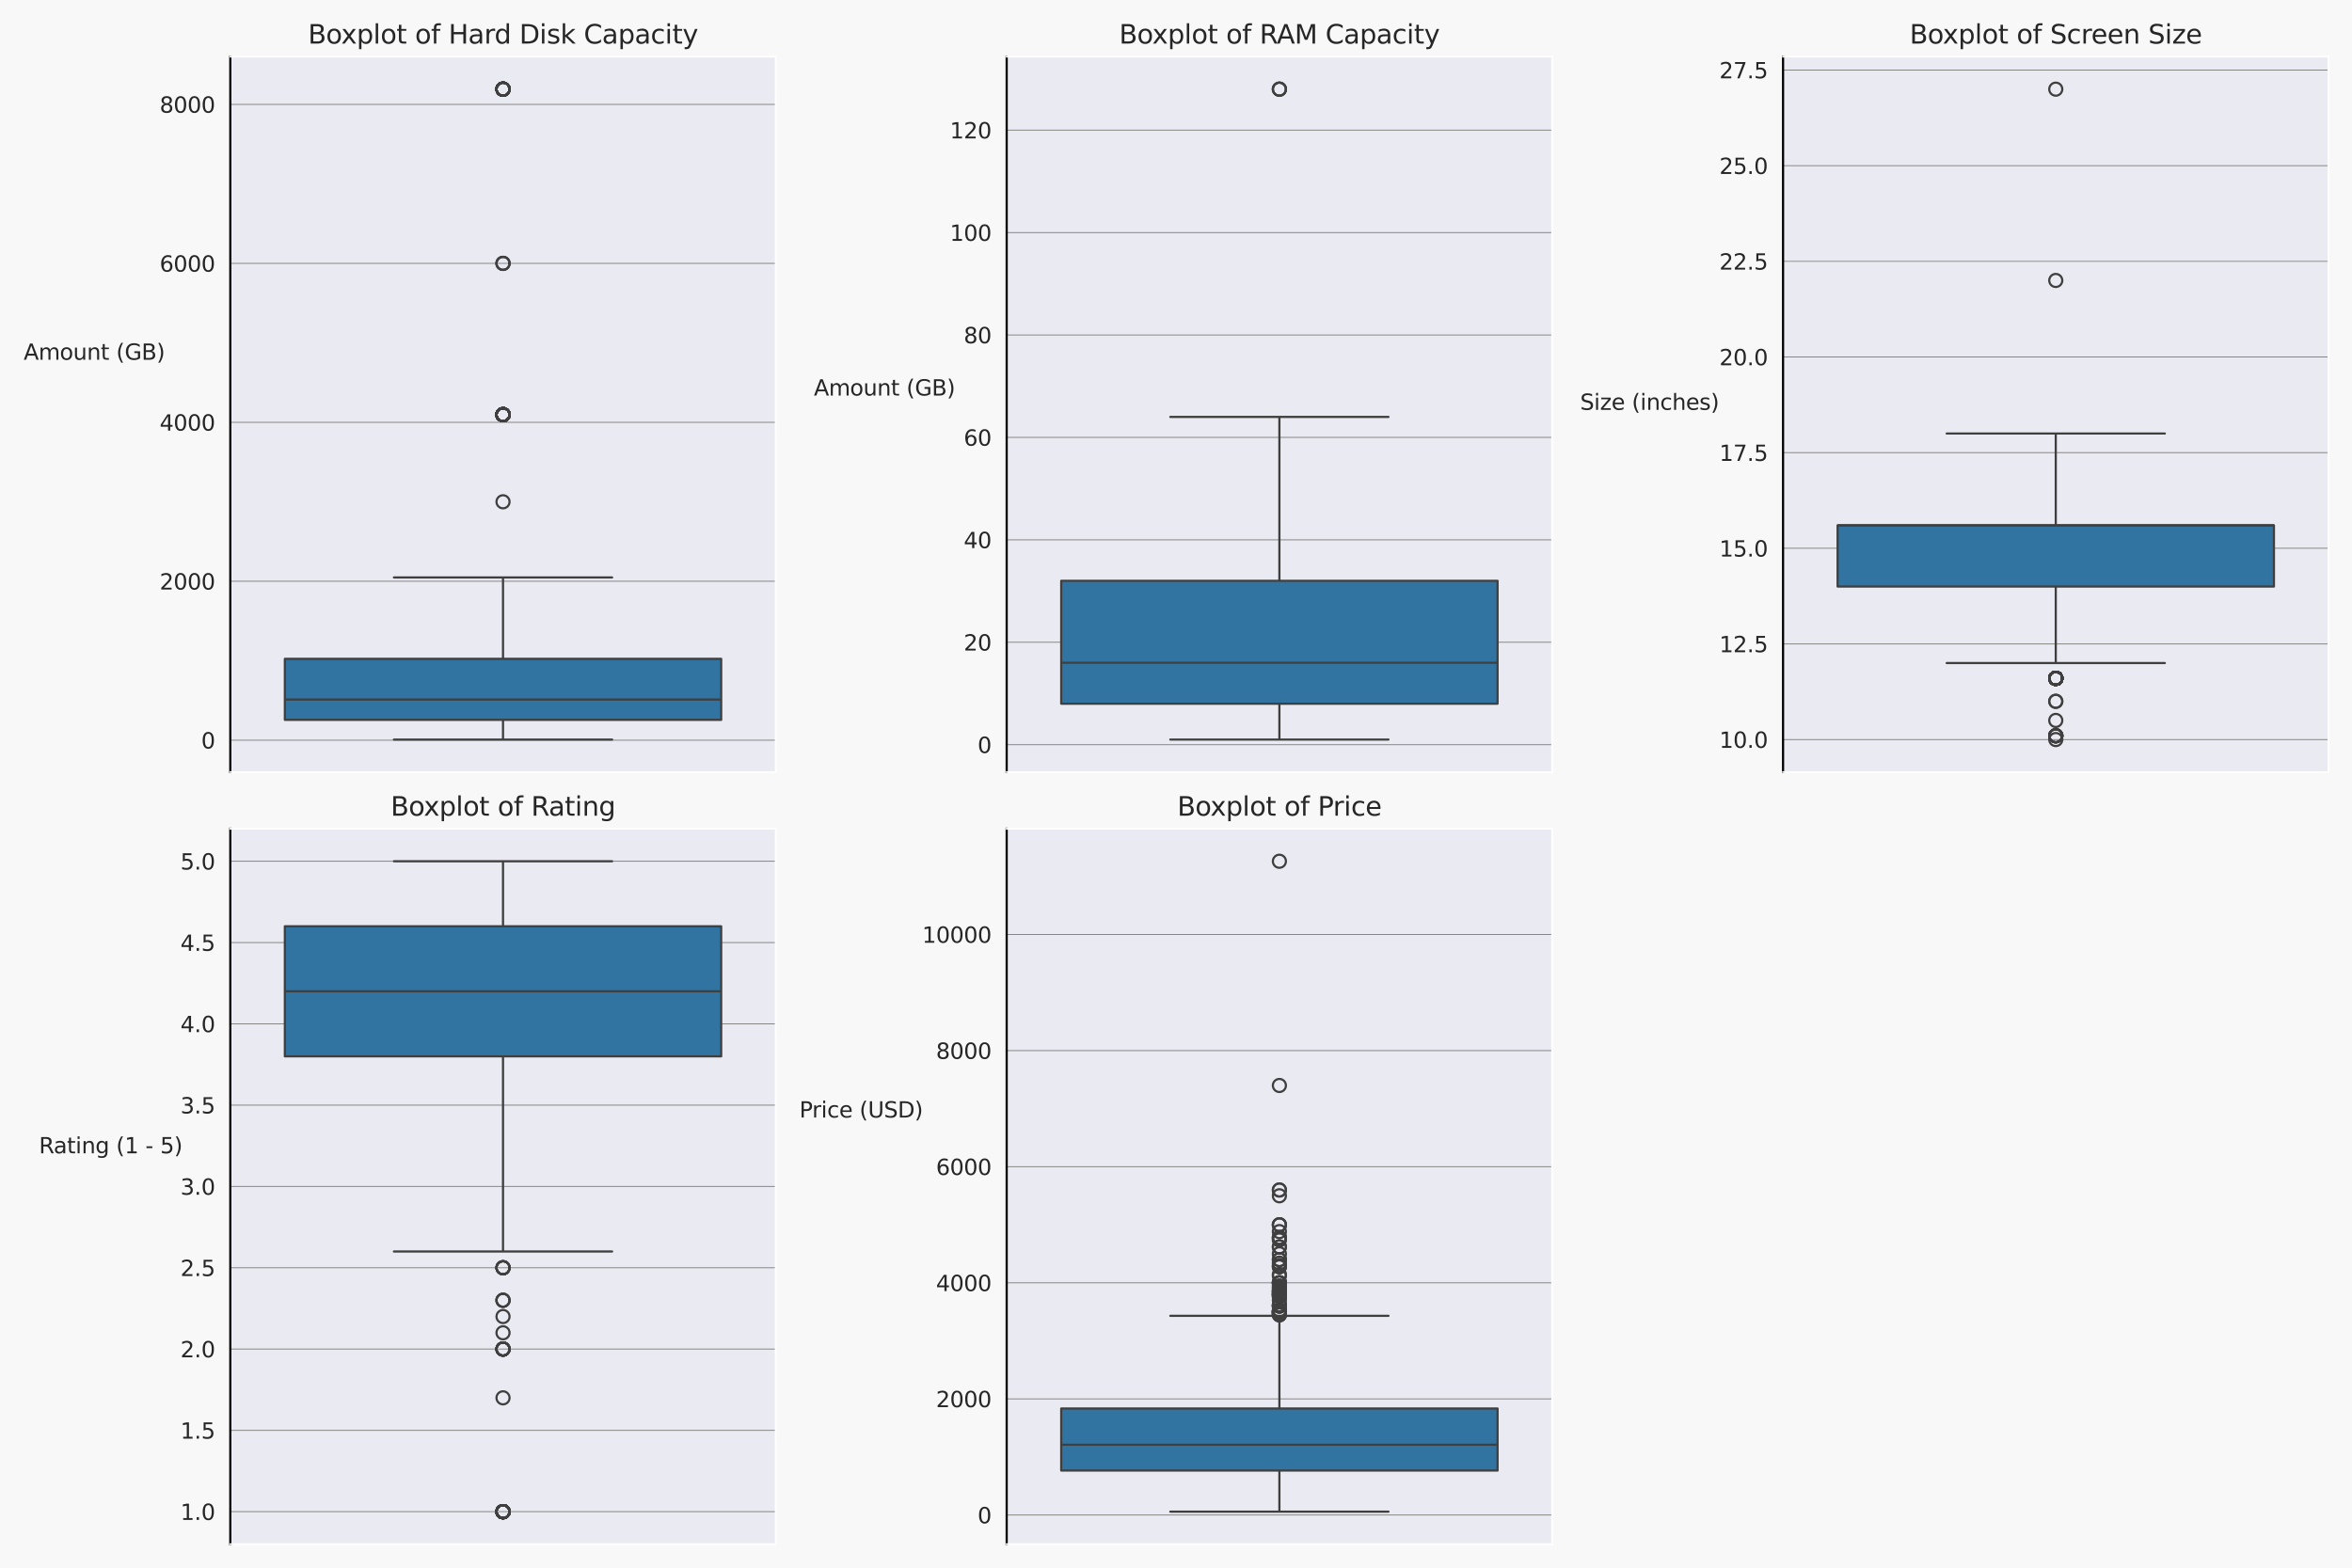 <?xml version="1.0" encoding="utf-8" standalone="no"?>
<!DOCTYPE svg PUBLIC "-//W3C//DTD SVG 1.1//EN"
  "http://www.w3.org/Graphics/SVG/1.1/DTD/svg11.dtd">
<svg xmlns:xlink="http://www.w3.org/1999/xlink" width="1080pt" height="720pt" viewBox="0 0 1080 720" xmlns="http://www.w3.org/2000/svg" version="1.1">
 <defs>
  <style type="text/css">*{stroke-linejoin: round; stroke-linecap: butt}</style>
 </defs>
 <g id="figure_1">
  <g id="patch_1">
   <path d="M 0 720 
L 1080 720 
L 1080 0 
L 0 0 
z
" style="fill: #f8f8f8"/>
  </g>
  <g id="axes_1">
   <g id="patch_2">
    <path d="M 105.751 354.6 
L 356.203 354.6 
L 356.203 26.016 
L 105.751 26.016 
z
" style="fill: #eaeaf2"/>
   </g>
   <g id="matplotlib.axis_1">
    <g id="xtick_1"/>
   </g>
   <g id="matplotlib.axis_2">
    <g id="ytick_1">
     <g id="line2d_1">
      <path d="M 105.751 339.956 
L 356.203 339.956 
" clip-path="url(#pe917716e47)" style="fill: none; stroke: #808080; stroke-width: 0.4; stroke-linecap: round"/>
     </g>
     <g id="text_1">
      <!-- 0 -->
      <g style="fill: #262626" transform="translate(92.388 343.756) scale(0.1 -0.1)">
       <defs>
        <path id="DejaVuSans-30" d="M 2034 4250 
Q 1547 4250 1301 3770 
Q 1056 3291 1056 2328 
Q 1056 1369 1301 889 
Q 1547 409 2034 409 
Q 2525 409 2770 889 
Q 3016 1369 3016 2328 
Q 3016 3291 2770 3770 
Q 2525 4250 2034 4250 
z
M 2034 4750 
Q 2819 4750 3233 4129 
Q 3647 3509 3647 2328 
Q 3647 1150 3233 529 
Q 2819 -91 2034 -91 
Q 1250 -91 836 529 
Q 422 1150 422 2328 
Q 422 3509 836 4129 
Q 1250 4750 2034 4750 
z
" transform="scale(0.016)"/>
       </defs>
       <use xlink:href="#DejaVuSans-30"/>
      </g>
     </g>
    </g>
    <g id="ytick_2">
     <g id="line2d_2">
      <path d="M 105.751 266.957 
L 356.203 266.957 
" clip-path="url(#pe917716e47)" style="fill: none; stroke: #808080; stroke-width: 0.4; stroke-linecap: round"/>
     </g>
     <g id="text_2">
      <!-- 2000 -->
      <g style="fill: #262626" transform="translate(73.301 270.756) scale(0.1 -0.1)">
       <defs>
        <path id="DejaVuSans-32" d="M 1228 531 
L 3431 531 
L 3431 0 
L 469 0 
L 469 531 
Q 828 903 1448 1529 
Q 2069 2156 2228 2338 
Q 2531 2678 2651 2914 
Q 2772 3150 2772 3378 
Q 2772 3750 2511 3984 
Q 2250 4219 1831 4219 
Q 1534 4219 1204 4116 
Q 875 4013 500 3803 
L 500 4441 
Q 881 4594 1212 4672 
Q 1544 4750 1819 4750 
Q 2544 4750 2975 4387 
Q 3406 4025 3406 3419 
Q 3406 3131 3298 2873 
Q 3191 2616 2906 2266 
Q 2828 2175 2409 1742 
Q 1991 1309 1228 531 
z
" transform="scale(0.016)"/>
       </defs>
       <use xlink:href="#DejaVuSans-32"/>
       <use xlink:href="#DejaVuSans-30" x="63.623"/>
       <use xlink:href="#DejaVuSans-30" x="127.246"/>
       <use xlink:href="#DejaVuSans-30" x="190.869"/>
      </g>
     </g>
    </g>
    <g id="ytick_3">
     <g id="line2d_3">
      <path d="M 105.751 193.958 
L 356.203 193.958 
" clip-path="url(#pe917716e47)" style="fill: none; stroke: #808080; stroke-width: 0.4; stroke-linecap: round"/>
     </g>
     <g id="text_3">
      <!-- 4000 -->
      <g style="fill: #262626" transform="translate(73.301 197.757) scale(0.1 -0.1)">
       <defs>
        <path id="DejaVuSans-34" d="M 2419 4116 
L 825 1625 
L 2419 1625 
L 2419 4116 
z
M 2253 4666 
L 3047 4666 
L 3047 1625 
L 3713 1625 
L 3713 1100 
L 3047 1100 
L 3047 0 
L 2419 0 
L 2419 1100 
L 313 1100 
L 313 1709 
L 2253 4666 
z
" transform="scale(0.016)"/>
       </defs>
       <use xlink:href="#DejaVuSans-34"/>
       <use xlink:href="#DejaVuSans-30" x="63.623"/>
       <use xlink:href="#DejaVuSans-30" x="127.246"/>
       <use xlink:href="#DejaVuSans-30" x="190.869"/>
      </g>
     </g>
    </g>
    <g id="ytick_4">
     <g id="line2d_4">
      <path d="M 105.751 120.959 
L 356.203 120.959 
" clip-path="url(#pe917716e47)" style="fill: none; stroke: #808080; stroke-width: 0.4; stroke-linecap: round"/>
     </g>
     <g id="text_4">
      <!-- 6000 -->
      <g style="fill: #262626" transform="translate(73.301 124.758) scale(0.1 -0.1)">
       <defs>
        <path id="DejaVuSans-36" d="M 2113 2584 
Q 1688 2584 1439 2293 
Q 1191 2003 1191 1497 
Q 1191 994 1439 701 
Q 1688 409 2113 409 
Q 2538 409 2786 701 
Q 3034 994 3034 1497 
Q 3034 2003 2786 2293 
Q 2538 2584 2113 2584 
z
M 3366 4563 
L 3366 3988 
Q 3128 4100 2886 4159 
Q 2644 4219 2406 4219 
Q 1781 4219 1451 3797 
Q 1122 3375 1075 2522 
Q 1259 2794 1537 2939 
Q 1816 3084 2150 3084 
Q 2853 3084 3261 2657 
Q 3669 2231 3669 1497 
Q 3669 778 3244 343 
Q 2819 -91 2113 -91 
Q 1303 -91 875 529 
Q 447 1150 447 2328 
Q 447 3434 972 4092 
Q 1497 4750 2381 4750 
Q 2619 4750 2861 4703 
Q 3103 4656 3366 4563 
z
" transform="scale(0.016)"/>
       </defs>
       <use xlink:href="#DejaVuSans-36"/>
       <use xlink:href="#DejaVuSans-30" x="63.623"/>
       <use xlink:href="#DejaVuSans-30" x="127.246"/>
       <use xlink:href="#DejaVuSans-30" x="190.869"/>
      </g>
     </g>
    </g>
    <g id="ytick_5">
     <g id="line2d_5">
      <path d="M 105.751 47.96 
L 356.203 47.96 
" clip-path="url(#pe917716e47)" style="fill: none; stroke: #808080; stroke-width: 0.4; stroke-linecap: round"/>
     </g>
     <g id="text_5">
      <!-- 8000 -->
      <g style="fill: #262626" transform="translate(73.301 51.759) scale(0.1 -0.1)">
       <defs>
        <path id="DejaVuSans-38" d="M 2034 2216 
Q 1584 2216 1326 1975 
Q 1069 1734 1069 1313 
Q 1069 891 1326 650 
Q 1584 409 2034 409 
Q 2484 409 2743 651 
Q 3003 894 3003 1313 
Q 3003 1734 2745 1975 
Q 2488 2216 2034 2216 
z
M 1403 2484 
Q 997 2584 770 2862 
Q 544 3141 544 3541 
Q 544 4100 942 4425 
Q 1341 4750 2034 4750 
Q 2731 4750 3128 4425 
Q 3525 4100 3525 3541 
Q 3525 3141 3298 2862 
Q 3072 2584 2669 2484 
Q 3125 2378 3379 2068 
Q 3634 1759 3634 1313 
Q 3634 634 3220 271 
Q 2806 -91 2034 -91 
Q 1263 -91 848 271 
Q 434 634 434 1313 
Q 434 1759 690 2068 
Q 947 2378 1403 2484 
z
M 1172 3481 
Q 1172 3119 1398 2916 
Q 1625 2713 2034 2713 
Q 2441 2713 2670 2916 
Q 2900 3119 2900 3481 
Q 2900 3844 2670 4047 
Q 2441 4250 2034 4250 
Q 1625 4250 1398 4047 
Q 1172 3844 1172 3481 
z
" transform="scale(0.016)"/>
       </defs>
       <use xlink:href="#DejaVuSans-38"/>
       <use xlink:href="#DejaVuSans-30" x="63.623"/>
       <use xlink:href="#DejaVuSans-30" x="127.246"/>
       <use xlink:href="#DejaVuSans-30" x="190.869"/>
      </g>
     </g>
    </g>
    <g id="text_6">
     <!-- Amount (GB) -->
     <g style="fill: #262626" transform="translate(10.858 165.227) scale(0.1 -0.1)">
      <defs>
       <path id="DejaVuSans-41" d="M 2188 4044 
L 1331 1722 
L 3047 1722 
L 2188 4044 
z
M 1831 4666 
L 2547 4666 
L 4325 0 
L 3669 0 
L 3244 1197 
L 1141 1197 
L 716 0 
L 50 0 
L 1831 4666 
z
" transform="scale(0.016)"/>
       <path id="DejaVuSans-6d" d="M 3328 2828 
Q 3544 3216 3844 3400 
Q 4144 3584 4550 3584 
Q 5097 3584 5394 3201 
Q 5691 2819 5691 2113 
L 5691 0 
L 5113 0 
L 5113 2094 
Q 5113 2597 4934 2840 
Q 4756 3084 4391 3084 
Q 3944 3084 3684 2787 
Q 3425 2491 3425 1978 
L 3425 0 
L 2847 0 
L 2847 2094 
Q 2847 2600 2669 2842 
Q 2491 3084 2119 3084 
Q 1678 3084 1418 2786 
Q 1159 2488 1159 1978 
L 1159 0 
L 581 0 
L 581 3500 
L 1159 3500 
L 1159 2956 
Q 1356 3278 1631 3431 
Q 1906 3584 2284 3584 
Q 2666 3584 2933 3390 
Q 3200 3197 3328 2828 
z
" transform="scale(0.016)"/>
       <path id="DejaVuSans-6f" d="M 1959 3097 
Q 1497 3097 1228 2736 
Q 959 2375 959 1747 
Q 959 1119 1226 758 
Q 1494 397 1959 397 
Q 2419 397 2687 759 
Q 2956 1122 2956 1747 
Q 2956 2369 2687 2733 
Q 2419 3097 1959 3097 
z
M 1959 3584 
Q 2709 3584 3137 3096 
Q 3566 2609 3566 1747 
Q 3566 888 3137 398 
Q 2709 -91 1959 -91 
Q 1206 -91 779 398 
Q 353 888 353 1747 
Q 353 2609 779 3096 
Q 1206 3584 1959 3584 
z
" transform="scale(0.016)"/>
       <path id="DejaVuSans-75" d="M 544 1381 
L 544 3500 
L 1119 3500 
L 1119 1403 
Q 1119 906 1312 657 
Q 1506 409 1894 409 
Q 2359 409 2629 706 
Q 2900 1003 2900 1516 
L 2900 3500 
L 3475 3500 
L 3475 0 
L 2900 0 
L 2900 538 
Q 2691 219 2414 64 
Q 2138 -91 1772 -91 
Q 1169 -91 856 284 
Q 544 659 544 1381 
z
M 1991 3584 
L 1991 3584 
z
" transform="scale(0.016)"/>
       <path id="DejaVuSans-6e" d="M 3513 2113 
L 3513 0 
L 2938 0 
L 2938 2094 
Q 2938 2591 2744 2837 
Q 2550 3084 2163 3084 
Q 1697 3084 1428 2787 
Q 1159 2491 1159 1978 
L 1159 0 
L 581 0 
L 581 3500 
L 1159 3500 
L 1159 2956 
Q 1366 3272 1645 3428 
Q 1925 3584 2291 3584 
Q 2894 3584 3203 3211 
Q 3513 2838 3513 2113 
z
" transform="scale(0.016)"/>
       <path id="DejaVuSans-74" d="M 1172 4494 
L 1172 3500 
L 2356 3500 
L 2356 3053 
L 1172 3053 
L 1172 1153 
Q 1172 725 1289 603 
Q 1406 481 1766 481 
L 2356 481 
L 2356 0 
L 1766 0 
Q 1100 0 847 248 
Q 594 497 594 1153 
L 594 3053 
L 172 3053 
L 172 3500 
L 594 3500 
L 594 4494 
L 1172 4494 
z
" transform="scale(0.016)"/>
       <path id="DejaVuSans-20" transform="scale(0.016)"/>
       <path id="DejaVuSans-28" d="M 1984 4856 
Q 1566 4138 1362 3434 
Q 1159 2731 1159 2009 
Q 1159 1288 1364 580 
Q 1569 -128 1984 -844 
L 1484 -844 
Q 1016 -109 783 600 
Q 550 1309 550 2009 
Q 550 2706 781 3412 
Q 1013 4119 1484 4856 
L 1984 4856 
z
" transform="scale(0.016)"/>
       <path id="DejaVuSans-47" d="M 3809 666 
L 3809 1919 
L 2778 1919 
L 2778 2438 
L 4434 2438 
L 4434 434 
Q 4069 175 3628 42 
Q 3188 -91 2688 -91 
Q 1594 -91 976 548 
Q 359 1188 359 2328 
Q 359 3472 976 4111 
Q 1594 4750 2688 4750 
Q 3144 4750 3555 4637 
Q 3966 4525 4313 4306 
L 4313 3634 
Q 3963 3931 3569 4081 
Q 3175 4231 2741 4231 
Q 1884 4231 1454 3753 
Q 1025 3275 1025 2328 
Q 1025 1384 1454 906 
Q 1884 428 2741 428 
Q 3075 428 3337 486 
Q 3600 544 3809 666 
z
" transform="scale(0.016)"/>
       <path id="DejaVuSans-42" d="M 1259 2228 
L 1259 519 
L 2272 519 
Q 2781 519 3026 730 
Q 3272 941 3272 1375 
Q 3272 1813 3026 2020 
Q 2781 2228 2272 2228 
L 1259 2228 
z
M 1259 4147 
L 1259 2741 
L 2194 2741 
Q 2656 2741 2882 2914 
Q 3109 3088 3109 3444 
Q 3109 3797 2882 3972 
Q 2656 4147 2194 4147 
L 1259 4147 
z
M 628 4666 
L 2241 4666 
Q 2963 4666 3353 4366 
Q 3744 4066 3744 3513 
Q 3744 3084 3544 2831 
Q 3344 2578 2956 2516 
Q 3422 2416 3680 2098 
Q 3938 1781 3938 1306 
Q 3938 681 3513 340 
Q 3088 0 2303 0 
L 628 0 
L 628 4666 
z
" transform="scale(0.016)"/>
       <path id="DejaVuSans-29" d="M 513 4856 
L 1013 4856 
Q 1481 4119 1714 3412 
Q 1947 2706 1947 2009 
Q 1947 1309 1714 600 
Q 1481 -109 1013 -844 
L 513 -844 
Q 928 -128 1133 580 
Q 1338 1288 1338 2009 
Q 1338 2731 1133 3434 
Q 928 4138 513 4856 
z
" transform="scale(0.016)"/>
      </defs>
      <use xlink:href="#DejaVuSans-41"/>
      <use xlink:href="#DejaVuSans-6d" x="68.408"/>
      <use xlink:href="#DejaVuSans-6f" x="165.82"/>
      <use xlink:href="#DejaVuSans-75" x="227.002"/>
      <use xlink:href="#DejaVuSans-6e" x="290.381"/>
      <use xlink:href="#DejaVuSans-74" x="353.76"/>
      <use xlink:href="#DejaVuSans-20" x="392.969"/>
      <use xlink:href="#DejaVuSans-28" x="424.756"/>
      <use xlink:href="#DejaVuSans-47" x="463.77"/>
      <use xlink:href="#DejaVuSans-42" x="541.26"/>
      <use xlink:href="#DejaVuSans-29" x="609.863"/>
     </g>
    </g>
   </g>
   <g id="patch_3">
    <path d="M 130.796 330.612 
L 331.158 330.612 
L 331.158 302.581 
L 130.796 302.581 
L 130.796 330.612 
z
" clip-path="url(#pe917716e47)" style="fill: #3274a1; stroke: #3f3f3f; stroke-linejoin: miter"/>
   </g>
   <g id="line2d_6">
    <path d="M 230.977 330.612 
L 230.977 339.664 
" clip-path="url(#pe917716e47)" style="fill: none; stroke: #3f3f3f"/>
   </g>
   <g id="line2d_7">
    <path d="M 230.977 302.581 
L 230.977 265.205 
" clip-path="url(#pe917716e47)" style="fill: none; stroke: #3f3f3f"/>
   </g>
   <g id="line2d_8">
    <path d="M 180.887 339.664 
L 281.068 339.664 
" clip-path="url(#pe917716e47)" style="fill: none; stroke: #3f3f3f; stroke-linecap: round"/>
   </g>
   <g id="line2d_9">
    <path d="M 180.887 265.205 
L 281.068 265.205 
" clip-path="url(#pe917716e47)" style="fill: none; stroke: #3f3f3f; stroke-linecap: round"/>
   </g>
   <g id="line2d_10">
    <defs>
     <path id="m59d9bf14f3" d="M 0 3 
C 0.796 3 1.559 2.684 2.121 2.121 
C 2.684 1.559 3 0.796 3 0 
C 3 -0.796 2.684 -1.559 2.121 -2.121 
C 1.559 -2.684 0.796 -3 0 -3 
C -0.796 -3 -1.559 -2.684 -2.121 -2.121 
C -2.684 -1.559 -3 -0.796 -3 0 
C -3 0.796 -2.684 1.559 -2.121 2.121 
C -1.559 2.684 -0.796 3 0 3 
z
" style="stroke: #3f3f3f"/>
    </defs>
    <g clip-path="url(#pe917716e47)">
     <use xlink:href="#m59d9bf14f3" x="230.977" y="190.454" style="fill-opacity: 0; stroke: #3f3f3f"/>
     <use xlink:href="#m59d9bf14f3" x="230.977" y="190.454" style="fill-opacity: 0; stroke: #3f3f3f"/>
     <use xlink:href="#m59d9bf14f3" x="230.977" y="190.454" style="fill-opacity: 0; stroke: #3f3f3f"/>
     <use xlink:href="#m59d9bf14f3" x="230.977" y="190.454" style="fill-opacity: 0; stroke: #3f3f3f"/>
     <use xlink:href="#m59d9bf14f3" x="230.977" y="190.454" style="fill-opacity: 0; stroke: #3f3f3f"/>
     <use xlink:href="#m59d9bf14f3" x="230.977" y="190.454" style="fill-opacity: 0; stroke: #3f3f3f"/>
     <use xlink:href="#m59d9bf14f3" x="230.977" y="190.454" style="fill-opacity: 0; stroke: #3f3f3f"/>
     <use xlink:href="#m59d9bf14f3" x="230.977" y="190.454" style="fill-opacity: 0; stroke: #3f3f3f"/>
     <use xlink:href="#m59d9bf14f3" x="230.977" y="190.454" style="fill-opacity: 0; stroke: #3f3f3f"/>
     <use xlink:href="#m59d9bf14f3" x="230.977" y="190.454" style="fill-opacity: 0; stroke: #3f3f3f"/>
     <use xlink:href="#m59d9bf14f3" x="230.977" y="190.454" style="fill-opacity: 0; stroke: #3f3f3f"/>
     <use xlink:href="#m59d9bf14f3" x="230.977" y="190.454" style="fill-opacity: 0; stroke: #3f3f3f"/>
     <use xlink:href="#m59d9bf14f3" x="230.977" y="190.454" style="fill-opacity: 0; stroke: #3f3f3f"/>
     <use xlink:href="#m59d9bf14f3" x="230.977" y="190.454" style="fill-opacity: 0; stroke: #3f3f3f"/>
     <use xlink:href="#m59d9bf14f3" x="230.977" y="190.454" style="fill-opacity: 0; stroke: #3f3f3f"/>
     <use xlink:href="#m59d9bf14f3" x="230.977" y="190.454" style="fill-opacity: 0; stroke: #3f3f3f"/>
     <use xlink:href="#m59d9bf14f3" x="230.977" y="120.959" style="fill-opacity: 0; stroke: #3f3f3f"/>
     <use xlink:href="#m59d9bf14f3" x="230.977" y="120.959" style="fill-opacity: 0; stroke: #3f3f3f"/>
     <use xlink:href="#m59d9bf14f3" x="230.977" y="230.458" style="fill-opacity: 0; stroke: #3f3f3f"/>
     <use xlink:href="#m59d9bf14f3" x="230.977" y="120.959" style="fill-opacity: 0; stroke: #3f3f3f"/>
     <use xlink:href="#m59d9bf14f3" x="230.977" y="40.952" style="fill-opacity: 0; stroke: #3f3f3f"/>
     <use xlink:href="#m59d9bf14f3" x="230.977" y="40.952" style="fill-opacity: 0; stroke: #3f3f3f"/>
     <use xlink:href="#m59d9bf14f3" x="230.977" y="40.952" style="fill-opacity: 0; stroke: #3f3f3f"/>
     <use xlink:href="#m59d9bf14f3" x="230.977" y="190.454" style="fill-opacity: 0; stroke: #3f3f3f"/>
     <use xlink:href="#m59d9bf14f3" x="230.977" y="40.952" style="fill-opacity: 0; stroke: #3f3f3f"/>
     <use xlink:href="#m59d9bf14f3" x="230.977" y="40.952" style="fill-opacity: 0; stroke: #3f3f3f"/>
     <use xlink:href="#m59d9bf14f3" x="230.977" y="40.952" style="fill-opacity: 0; stroke: #3f3f3f"/>
     <use xlink:href="#m59d9bf14f3" x="230.977" y="190.454" style="fill-opacity: 0; stroke: #3f3f3f"/>
     <use xlink:href="#m59d9bf14f3" x="230.977" y="190.454" style="fill-opacity: 0; stroke: #3f3f3f"/>
     <use xlink:href="#m59d9bf14f3" x="230.977" y="190.454" style="fill-opacity: 0; stroke: #3f3f3f"/>
     <use xlink:href="#m59d9bf14f3" x="230.977" y="190.454" style="fill-opacity: 0; stroke: #3f3f3f"/>
     <use xlink:href="#m59d9bf14f3" x="230.977" y="190.454" style="fill-opacity: 0; stroke: #3f3f3f"/>
     <use xlink:href="#m59d9bf14f3" x="230.977" y="40.952" style="fill-opacity: 0; stroke: #3f3f3f"/>
     <use xlink:href="#m59d9bf14f3" x="230.977" y="40.952" style="fill-opacity: 0; stroke: #3f3f3f"/>
     <use xlink:href="#m59d9bf14f3" x="230.977" y="190.454" style="fill-opacity: 0; stroke: #3f3f3f"/>
     <use xlink:href="#m59d9bf14f3" x="230.977" y="190.454" style="fill-opacity: 0; stroke: #3f3f3f"/>
     <use xlink:href="#m59d9bf14f3" x="230.977" y="190.454" style="fill-opacity: 0; stroke: #3f3f3f"/>
     <use xlink:href="#m59d9bf14f3" x="230.977" y="190.454" style="fill-opacity: 0; stroke: #3f3f3f"/>
     <use xlink:href="#m59d9bf14f3" x="230.977" y="190.454" style="fill-opacity: 0; stroke: #3f3f3f"/>
     <use xlink:href="#m59d9bf14f3" x="230.977" y="190.454" style="fill-opacity: 0; stroke: #3f3f3f"/>
     <use xlink:href="#m59d9bf14f3" x="230.977" y="190.454" style="fill-opacity: 0; stroke: #3f3f3f"/>
     <use xlink:href="#m59d9bf14f3" x="230.977" y="190.454" style="fill-opacity: 0; stroke: #3f3f3f"/>
     <use xlink:href="#m59d9bf14f3" x="230.977" y="190.454" style="fill-opacity: 0; stroke: #3f3f3f"/>
     <use xlink:href="#m59d9bf14f3" x="230.977" y="190.454" style="fill-opacity: 0; stroke: #3f3f3f"/>
     <use xlink:href="#m59d9bf14f3" x="230.977" y="190.454" style="fill-opacity: 0; stroke: #3f3f3f"/>
     <use xlink:href="#m59d9bf14f3" x="230.977" y="190.454" style="fill-opacity: 0; stroke: #3f3f3f"/>
     <use xlink:href="#m59d9bf14f3" x="230.977" y="40.952" style="fill-opacity: 0; stroke: #3f3f3f"/>
     <use xlink:href="#m59d9bf14f3" x="230.977" y="190.454" style="fill-opacity: 0; stroke: #3f3f3f"/>
     <use xlink:href="#m59d9bf14f3" x="230.977" y="190.454" style="fill-opacity: 0; stroke: #3f3f3f"/>
     <use xlink:href="#m59d9bf14f3" x="230.977" y="190.454" style="fill-opacity: 0; stroke: #3f3f3f"/>
     <use xlink:href="#m59d9bf14f3" x="230.977" y="190.454" style="fill-opacity: 0; stroke: #3f3f3f"/>
     <use xlink:href="#m59d9bf14f3" x="230.977" y="190.454" style="fill-opacity: 0; stroke: #3f3f3f"/>
     <use xlink:href="#m59d9bf14f3" x="230.977" y="190.454" style="fill-opacity: 0; stroke: #3f3f3f"/>
     <use xlink:href="#m59d9bf14f3" x="230.977" y="190.454" style="fill-opacity: 0; stroke: #3f3f3f"/>
     <use xlink:href="#m59d9bf14f3" x="230.977" y="190.454" style="fill-opacity: 0; stroke: #3f3f3f"/>
     <use xlink:href="#m59d9bf14f3" x="230.977" y="190.454" style="fill-opacity: 0; stroke: #3f3f3f"/>
     <use xlink:href="#m59d9bf14f3" x="230.977" y="190.454" style="fill-opacity: 0; stroke: #3f3f3f"/>
     <use xlink:href="#m59d9bf14f3" x="230.977" y="190.454" style="fill-opacity: 0; stroke: #3f3f3f"/>
     <use xlink:href="#m59d9bf14f3" x="230.977" y="190.454" style="fill-opacity: 0; stroke: #3f3f3f"/>
     <use xlink:href="#m59d9bf14f3" x="230.977" y="40.952" style="fill-opacity: 0; stroke: #3f3f3f"/>
     <use xlink:href="#m59d9bf14f3" x="230.977" y="40.952" style="fill-opacity: 0; stroke: #3f3f3f"/>
     <use xlink:href="#m59d9bf14f3" x="230.977" y="40.952" style="fill-opacity: 0; stroke: #3f3f3f"/>
     <use xlink:href="#m59d9bf14f3" x="230.977" y="40.952" style="fill-opacity: 0; stroke: #3f3f3f"/>
     <use xlink:href="#m59d9bf14f3" x="230.977" y="190.454" style="fill-opacity: 0; stroke: #3f3f3f"/>
     <use xlink:href="#m59d9bf14f3" x="230.977" y="190.454" style="fill-opacity: 0; stroke: #3f3f3f"/>
     <use xlink:href="#m59d9bf14f3" x="230.977" y="40.952" style="fill-opacity: 0; stroke: #3f3f3f"/>
     <use xlink:href="#m59d9bf14f3" x="230.977" y="190.454" style="fill-opacity: 0; stroke: #3f3f3f"/>
     <use xlink:href="#m59d9bf14f3" x="230.977" y="190.454" style="fill-opacity: 0; stroke: #3f3f3f"/>
     <use xlink:href="#m59d9bf14f3" x="230.977" y="190.454" style="fill-opacity: 0; stroke: #3f3f3f"/>
     <use xlink:href="#m59d9bf14f3" x="230.977" y="190.454" style="fill-opacity: 0; stroke: #3f3f3f"/>
     <use xlink:href="#m59d9bf14f3" x="230.977" y="190.454" style="fill-opacity: 0; stroke: #3f3f3f"/>
     <use xlink:href="#m59d9bf14f3" x="230.977" y="190.454" style="fill-opacity: 0; stroke: #3f3f3f"/>
     <use xlink:href="#m59d9bf14f3" x="230.977" y="190.454" style="fill-opacity: 0; stroke: #3f3f3f"/>
     <use xlink:href="#m59d9bf14f3" x="230.977" y="190.454" style="fill-opacity: 0; stroke: #3f3f3f"/>
     <use xlink:href="#m59d9bf14f3" x="230.977" y="190.454" style="fill-opacity: 0; stroke: #3f3f3f"/>
     <use xlink:href="#m59d9bf14f3" x="230.977" y="190.454" style="fill-opacity: 0; stroke: #3f3f3f"/>
     <use xlink:href="#m59d9bf14f3" x="230.977" y="190.454" style="fill-opacity: 0; stroke: #3f3f3f"/>
     <use xlink:href="#m59d9bf14f3" x="230.977" y="190.454" style="fill-opacity: 0; stroke: #3f3f3f"/>
     <use xlink:href="#m59d9bf14f3" x="230.977" y="40.952" style="fill-opacity: 0; stroke: #3f3f3f"/>
     <use xlink:href="#m59d9bf14f3" x="230.977" y="190.454" style="fill-opacity: 0; stroke: #3f3f3f"/>
     <use xlink:href="#m59d9bf14f3" x="230.977" y="40.952" style="fill-opacity: 0; stroke: #3f3f3f"/>
     <use xlink:href="#m59d9bf14f3" x="230.977" y="40.952" style="fill-opacity: 0; stroke: #3f3f3f"/>
     <use xlink:href="#m59d9bf14f3" x="230.977" y="40.952" style="fill-opacity: 0; stroke: #3f3f3f"/>
     <use xlink:href="#m59d9bf14f3" x="230.977" y="190.454" style="fill-opacity: 0; stroke: #3f3f3f"/>
     <use xlink:href="#m59d9bf14f3" x="230.977" y="190.454" style="fill-opacity: 0; stroke: #3f3f3f"/>
     <use xlink:href="#m59d9bf14f3" x="230.977" y="190.454" style="fill-opacity: 0; stroke: #3f3f3f"/>
     <use xlink:href="#m59d9bf14f3" x="230.977" y="190.454" style="fill-opacity: 0; stroke: #3f3f3f"/>
     <use xlink:href="#m59d9bf14f3" x="230.977" y="190.454" style="fill-opacity: 0; stroke: #3f3f3f"/>
     <use xlink:href="#m59d9bf14f3" x="230.977" y="190.454" style="fill-opacity: 0; stroke: #3f3f3f"/>
     <use xlink:href="#m59d9bf14f3" x="230.977" y="190.454" style="fill-opacity: 0; stroke: #3f3f3f"/>
    </g>
   </g>
   <g id="line2d_11">
    <path d="M 130.796 321.269 
L 331.158 321.269 
" clip-path="url(#pe917716e47)" style="fill: none; stroke: #3f3f3f"/>
   </g>
   <g id="patch_4">
    <path d="M 105.751 354.6 
L 105.751 26.016 
" style="fill: none; stroke: #000000; stroke-linejoin: miter; stroke-linecap: square"/>
   </g>
   <g id="patch_5">
    <path d="M 356.203 354.6 
L 356.203 26.016 
" style="fill: none; stroke: #ffffff; stroke-width: 0.8; stroke-linejoin: miter; stroke-linecap: square"/>
   </g>
   <g id="patch_6">
    <path d="M 105.751 354.6 
L 356.203 354.6 
" style="fill: none; stroke: #ffffff; stroke-width: 0.8; stroke-linejoin: miter; stroke-linecap: square"/>
   </g>
   <g id="patch_7">
    <path d="M 105.751 26.016 
L 356.203 26.016 
" style="fill: none; stroke: #ffffff; stroke-width: 0.8; stroke-linejoin: miter; stroke-linecap: square"/>
   </g>
   <g id="text_7">
    <!-- Boxplot of Hard Disk Capacity -->
    <g style="fill: #262626" transform="translate(141.447 20.016) scale(0.12 -0.12)">
     <defs>
      <path id="DejaVuSans-78" d="M 3513 3500 
L 2247 1797 
L 3578 0 
L 2900 0 
L 1881 1375 
L 863 0 
L 184 0 
L 1544 1831 
L 300 3500 
L 978 3500 
L 1906 2253 
L 2834 3500 
L 3513 3500 
z
" transform="scale(0.016)"/>
      <path id="DejaVuSans-70" d="M 1159 525 
L 1159 -1331 
L 581 -1331 
L 581 3500 
L 1159 3500 
L 1159 2969 
Q 1341 3281 1617 3432 
Q 1894 3584 2278 3584 
Q 2916 3584 3314 3078 
Q 3713 2572 3713 1747 
Q 3713 922 3314 415 
Q 2916 -91 2278 -91 
Q 1894 -91 1617 61 
Q 1341 213 1159 525 
z
M 3116 1747 
Q 3116 2381 2855 2742 
Q 2594 3103 2138 3103 
Q 1681 3103 1420 2742 
Q 1159 2381 1159 1747 
Q 1159 1113 1420 752 
Q 1681 391 2138 391 
Q 2594 391 2855 752 
Q 3116 1113 3116 1747 
z
" transform="scale(0.016)"/>
      <path id="DejaVuSans-6c" d="M 603 4863 
L 1178 4863 
L 1178 0 
L 603 0 
L 603 4863 
z
" transform="scale(0.016)"/>
      <path id="DejaVuSans-66" d="M 2375 4863 
L 2375 4384 
L 1825 4384 
Q 1516 4384 1395 4259 
Q 1275 4134 1275 3809 
L 1275 3500 
L 2222 3500 
L 2222 3053 
L 1275 3053 
L 1275 0 
L 697 0 
L 697 3053 
L 147 3053 
L 147 3500 
L 697 3500 
L 697 3744 
Q 697 4328 969 4595 
Q 1241 4863 1831 4863 
L 2375 4863 
z
" transform="scale(0.016)"/>
      <path id="DejaVuSans-48" d="M 628 4666 
L 1259 4666 
L 1259 2753 
L 3553 2753 
L 3553 4666 
L 4184 4666 
L 4184 0 
L 3553 0 
L 3553 2222 
L 1259 2222 
L 1259 0 
L 628 0 
L 628 4666 
z
" transform="scale(0.016)"/>
      <path id="DejaVuSans-61" d="M 2194 1759 
Q 1497 1759 1228 1600 
Q 959 1441 959 1056 
Q 959 750 1161 570 
Q 1363 391 1709 391 
Q 2188 391 2477 730 
Q 2766 1069 2766 1631 
L 2766 1759 
L 2194 1759 
z
M 3341 1997 
L 3341 0 
L 2766 0 
L 2766 531 
Q 2569 213 2275 61 
Q 1981 -91 1556 -91 
Q 1019 -91 701 211 
Q 384 513 384 1019 
Q 384 1609 779 1909 
Q 1175 2209 1959 2209 
L 2766 2209 
L 2766 2266 
Q 2766 2663 2505 2880 
Q 2244 3097 1772 3097 
Q 1472 3097 1187 3025 
Q 903 2953 641 2809 
L 641 3341 
Q 956 3463 1253 3523 
Q 1550 3584 1831 3584 
Q 2591 3584 2966 3190 
Q 3341 2797 3341 1997 
z
" transform="scale(0.016)"/>
      <path id="DejaVuSans-72" d="M 2631 2963 
Q 2534 3019 2420 3045 
Q 2306 3072 2169 3072 
Q 1681 3072 1420 2755 
Q 1159 2438 1159 1844 
L 1159 0 
L 581 0 
L 581 3500 
L 1159 3500 
L 1159 2956 
Q 1341 3275 1631 3429 
Q 1922 3584 2338 3584 
Q 2397 3584 2469 3576 
Q 2541 3569 2628 3553 
L 2631 2963 
z
" transform="scale(0.016)"/>
      <path id="DejaVuSans-64" d="M 2906 2969 
L 2906 4863 
L 3481 4863 
L 3481 0 
L 2906 0 
L 2906 525 
Q 2725 213 2448 61 
Q 2172 -91 1784 -91 
Q 1150 -91 751 415 
Q 353 922 353 1747 
Q 353 2572 751 3078 
Q 1150 3584 1784 3584 
Q 2172 3584 2448 3432 
Q 2725 3281 2906 2969 
z
M 947 1747 
Q 947 1113 1208 752 
Q 1469 391 1925 391 
Q 2381 391 2643 752 
Q 2906 1113 2906 1747 
Q 2906 2381 2643 2742 
Q 2381 3103 1925 3103 
Q 1469 3103 1208 2742 
Q 947 2381 947 1747 
z
" transform="scale(0.016)"/>
      <path id="DejaVuSans-44" d="M 1259 4147 
L 1259 519 
L 2022 519 
Q 2988 519 3436 956 
Q 3884 1394 3884 2338 
Q 3884 3275 3436 3711 
Q 2988 4147 2022 4147 
L 1259 4147 
z
M 628 4666 
L 1925 4666 
Q 3281 4666 3915 4102 
Q 4550 3538 4550 2338 
Q 4550 1131 3912 565 
Q 3275 0 1925 0 
L 628 0 
L 628 4666 
z
" transform="scale(0.016)"/>
      <path id="DejaVuSans-69" d="M 603 3500 
L 1178 3500 
L 1178 0 
L 603 0 
L 603 3500 
z
M 603 4863 
L 1178 4863 
L 1178 4134 
L 603 4134 
L 603 4863 
z
" transform="scale(0.016)"/>
      <path id="DejaVuSans-73" d="M 2834 3397 
L 2834 2853 
Q 2591 2978 2328 3040 
Q 2066 3103 1784 3103 
Q 1356 3103 1142 2972 
Q 928 2841 928 2578 
Q 928 2378 1081 2264 
Q 1234 2150 1697 2047 
L 1894 2003 
Q 2506 1872 2764 1633 
Q 3022 1394 3022 966 
Q 3022 478 2636 193 
Q 2250 -91 1575 -91 
Q 1294 -91 989 -36 
Q 684 19 347 128 
L 347 722 
Q 666 556 975 473 
Q 1284 391 1588 391 
Q 1994 391 2212 530 
Q 2431 669 2431 922 
Q 2431 1156 2273 1281 
Q 2116 1406 1581 1522 
L 1381 1569 
Q 847 1681 609 1914 
Q 372 2147 372 2553 
Q 372 3047 722 3315 
Q 1072 3584 1716 3584 
Q 2034 3584 2315 3537 
Q 2597 3491 2834 3397 
z
" transform="scale(0.016)"/>
      <path id="DejaVuSans-6b" d="M 581 4863 
L 1159 4863 
L 1159 1991 
L 2875 3500 
L 3609 3500 
L 1753 1863 
L 3688 0 
L 2938 0 
L 1159 1709 
L 1159 0 
L 581 0 
L 581 4863 
z
" transform="scale(0.016)"/>
      <path id="DejaVuSans-43" d="M 4122 4306 
L 4122 3641 
Q 3803 3938 3442 4084 
Q 3081 4231 2675 4231 
Q 1875 4231 1450 3742 
Q 1025 3253 1025 2328 
Q 1025 1406 1450 917 
Q 1875 428 2675 428 
Q 3081 428 3442 575 
Q 3803 722 4122 1019 
L 4122 359 
Q 3791 134 3420 21 
Q 3050 -91 2638 -91 
Q 1578 -91 968 557 
Q 359 1206 359 2328 
Q 359 3453 968 4101 
Q 1578 4750 2638 4750 
Q 3056 4750 3426 4639 
Q 3797 4528 4122 4306 
z
" transform="scale(0.016)"/>
      <path id="DejaVuSans-63" d="M 3122 3366 
L 3122 2828 
Q 2878 2963 2633 3030 
Q 2388 3097 2138 3097 
Q 1578 3097 1268 2742 
Q 959 2388 959 1747 
Q 959 1106 1268 751 
Q 1578 397 2138 397 
Q 2388 397 2633 464 
Q 2878 531 3122 666 
L 3122 134 
Q 2881 22 2623 -34 
Q 2366 -91 2075 -91 
Q 1284 -91 818 406 
Q 353 903 353 1747 
Q 353 2603 823 3093 
Q 1294 3584 2113 3584 
Q 2378 3584 2631 3529 
Q 2884 3475 3122 3366 
z
" transform="scale(0.016)"/>
      <path id="DejaVuSans-79" d="M 2059 -325 
Q 1816 -950 1584 -1140 
Q 1353 -1331 966 -1331 
L 506 -1331 
L 506 -850 
L 844 -850 
Q 1081 -850 1212 -737 
Q 1344 -625 1503 -206 
L 1606 56 
L 191 3500 
L 800 3500 
L 1894 763 
L 2988 3500 
L 3597 3500 
L 2059 -325 
z
" transform="scale(0.016)"/>
     </defs>
     <use xlink:href="#DejaVuSans-42"/>
     <use xlink:href="#DejaVuSans-6f" x="68.604"/>
     <use xlink:href="#DejaVuSans-78" x="126.66"/>
     <use xlink:href="#DejaVuSans-70" x="185.84"/>
     <use xlink:href="#DejaVuSans-6c" x="249.316"/>
     <use xlink:href="#DejaVuSans-6f" x="277.1"/>
     <use xlink:href="#DejaVuSans-74" x="338.281"/>
     <use xlink:href="#DejaVuSans-20" x="377.49"/>
     <use xlink:href="#DejaVuSans-6f" x="409.277"/>
     <use xlink:href="#DejaVuSans-66" x="470.459"/>
     <use xlink:href="#DejaVuSans-20" x="505.664"/>
     <use xlink:href="#DejaVuSans-48" x="537.451"/>
     <use xlink:href="#DejaVuSans-61" x="612.646"/>
     <use xlink:href="#DejaVuSans-72" x="673.926"/>
     <use xlink:href="#DejaVuSans-64" x="713.289"/>
     <use xlink:href="#DejaVuSans-20" x="776.766"/>
     <use xlink:href="#DejaVuSans-44" x="808.553"/>
     <use xlink:href="#DejaVuSans-69" x="885.555"/>
     <use xlink:href="#DejaVuSans-73" x="913.338"/>
     <use xlink:href="#DejaVuSans-6b" x="965.438"/>
     <use xlink:href="#DejaVuSans-20" x="1023.348"/>
     <use xlink:href="#DejaVuSans-43" x="1055.135"/>
     <use xlink:href="#DejaVuSans-61" x="1124.959"/>
     <use xlink:href="#DejaVuSans-70" x="1186.238"/>
     <use xlink:href="#DejaVuSans-61" x="1249.715"/>
     <use xlink:href="#DejaVuSans-63" x="1310.994"/>
     <use xlink:href="#DejaVuSans-69" x="1365.975"/>
     <use xlink:href="#DejaVuSans-74" x="1393.758"/>
     <use xlink:href="#DejaVuSans-79" x="1432.967"/>
    </g>
   </g>
  </g>
  <g id="axes_2">
   <g id="patch_8">
    <path d="M 462.249 354.6 
L 712.702 354.6 
L 712.702 26.016 
L 462.249 26.016 
z
" style="fill: #eaeaf2"/>
   </g>
   <g id="matplotlib.axis_3">
    <g id="xtick_2"/>
   </g>
   <g id="matplotlib.axis_4">
    <g id="ytick_6">
     <g id="line2d_12">
      <path d="M 462.249 342.016 
L 712.702 342.016 
" clip-path="url(#p17a81f343b)" style="fill: none; stroke: #808080; stroke-width: 0.4; stroke-linecap: round"/>
     </g>
     <g id="text_8">
      <!-- 0 -->
      <g style="fill: #262626" transform="translate(448.887 345.816) scale(0.1 -0.1)">
       <use xlink:href="#DejaVuSans-30"/>
      </g>
     </g>
    </g>
    <g id="ytick_7">
     <g id="line2d_13">
      <path d="M 462.249 294.975 
L 712.702 294.975 
" clip-path="url(#p17a81f343b)" style="fill: none; stroke: #808080; stroke-width: 0.4; stroke-linecap: round"/>
     </g>
     <g id="text_9">
      <!-- 20 -->
      <g style="fill: #262626" transform="translate(442.524 298.774) scale(0.1 -0.1)">
       <use xlink:href="#DejaVuSans-32"/>
       <use xlink:href="#DejaVuSans-30" x="63.623"/>
      </g>
     </g>
    </g>
    <g id="ytick_8">
     <g id="line2d_14">
      <path d="M 462.249 247.934 
L 712.702 247.934 
" clip-path="url(#p17a81f343b)" style="fill: none; stroke: #808080; stroke-width: 0.4; stroke-linecap: round"/>
     </g>
     <g id="text_10">
      <!-- 40 -->
      <g style="fill: #262626" transform="translate(442.524 251.733) scale(0.1 -0.1)">
       <use xlink:href="#DejaVuSans-34"/>
       <use xlink:href="#DejaVuSans-30" x="63.623"/>
      </g>
     </g>
    </g>
    <g id="ytick_9">
     <g id="line2d_15">
      <path d="M 462.249 200.892 
L 712.702 200.892 
" clip-path="url(#p17a81f343b)" style="fill: none; stroke: #808080; stroke-width: 0.4; stroke-linecap: round"/>
     </g>
     <g id="text_11">
      <!-- 60 -->
      <g style="fill: #262626" transform="translate(442.524 204.692) scale(0.1 -0.1)">
       <use xlink:href="#DejaVuSans-36"/>
       <use xlink:href="#DejaVuSans-30" x="63.623"/>
      </g>
     </g>
    </g>
    <g id="ytick_10">
     <g id="line2d_16">
      <path d="M 462.249 153.851 
L 712.702 153.851 
" clip-path="url(#p17a81f343b)" style="fill: none; stroke: #808080; stroke-width: 0.4; stroke-linecap: round"/>
     </g>
     <g id="text_12">
      <!-- 80 -->
      <g style="fill: #262626" transform="translate(442.524 157.65) scale(0.1 -0.1)">
       <use xlink:href="#DejaVuSans-38"/>
       <use xlink:href="#DejaVuSans-30" x="63.623"/>
      </g>
     </g>
    </g>
    <g id="ytick_11">
     <g id="line2d_17">
      <path d="M 462.249 106.81 
L 712.702 106.81 
" clip-path="url(#p17a81f343b)" style="fill: none; stroke: #808080; stroke-width: 0.4; stroke-linecap: round"/>
     </g>
     <g id="text_13">
      <!-- 100 -->
      <g style="fill: #262626" transform="translate(436.162 110.609) scale(0.1 -0.1)">
       <defs>
        <path id="DejaVuSans-31" d="M 794 531 
L 1825 531 
L 1825 4091 
L 703 3866 
L 703 4441 
L 1819 4666 
L 2450 4666 
L 2450 531 
L 3481 531 
L 3481 0 
L 794 0 
L 794 531 
z
" transform="scale(0.016)"/>
       </defs>
       <use xlink:href="#DejaVuSans-31"/>
       <use xlink:href="#DejaVuSans-30" x="63.623"/>
       <use xlink:href="#DejaVuSans-30" x="127.246"/>
      </g>
     </g>
    </g>
    <g id="ytick_12">
     <g id="line2d_18">
      <path d="M 462.249 59.768 
L 712.702 59.768 
" clip-path="url(#p17a81f343b)" style="fill: none; stroke: #808080; stroke-width: 0.4; stroke-linecap: round"/>
     </g>
     <g id="text_14">
      <!-- 120 -->
      <g style="fill: #262626" transform="translate(436.162 63.567) scale(0.1 -0.1)">
       <use xlink:href="#DejaVuSans-31"/>
       <use xlink:href="#DejaVuSans-32" x="63.623"/>
       <use xlink:href="#DejaVuSans-30" x="127.246"/>
      </g>
     </g>
    </g>
    <g id="text_15">
     <!-- Amount (GB) -->
     <g style="fill: #262626" transform="translate(373.719 181.657) scale(0.1 -0.1)">
      <use xlink:href="#DejaVuSans-41"/>
      <use xlink:href="#DejaVuSans-6d" x="68.408"/>
      <use xlink:href="#DejaVuSans-6f" x="165.82"/>
      <use xlink:href="#DejaVuSans-75" x="227.002"/>
      <use xlink:href="#DejaVuSans-6e" x="290.381"/>
      <use xlink:href="#DejaVuSans-74" x="353.76"/>
      <use xlink:href="#DejaVuSans-20" x="392.969"/>
      <use xlink:href="#DejaVuSans-28" x="424.756"/>
      <use xlink:href="#DejaVuSans-47" x="463.77"/>
      <use xlink:href="#DejaVuSans-42" x="541.26"/>
      <use xlink:href="#DejaVuSans-29" x="609.863"/>
     </g>
    </g>
   </g>
   <g id="patch_9">
    <path d="M 487.295 323.2 
L 687.656 323.2 
L 687.656 266.75 
L 487.295 266.75 
L 487.295 323.2 
z
" clip-path="url(#p17a81f343b)" style="fill: #3274a1; stroke: #3f3f3f; stroke-linejoin: miter"/>
   </g>
   <g id="line2d_19">
    <path d="M 587.476 323.2 
L 587.476 339.664 
" clip-path="url(#p17a81f343b)" style="fill: none; stroke: #3f3f3f"/>
   </g>
   <g id="line2d_20">
    <path d="M 587.476 266.75 
L 587.476 191.484 
" clip-path="url(#p17a81f343b)" style="fill: none; stroke: #3f3f3f"/>
   </g>
   <g id="line2d_21">
    <path d="M 537.385 339.664 
L 637.566 339.664 
" clip-path="url(#p17a81f343b)" style="fill: none; stroke: #3f3f3f; stroke-linecap: round"/>
   </g>
   <g id="line2d_22">
    <path d="M 537.385 191.484 
L 637.566 191.484 
" clip-path="url(#p17a81f343b)" style="fill: none; stroke: #3f3f3f; stroke-linecap: round"/>
   </g>
   <g id="line2d_23">
    <g clip-path="url(#p17a81f343b)">
     <use xlink:href="#m59d9bf14f3" x="587.476" y="40.952" style="fill-opacity: 0; stroke: #3f3f3f"/>
     <use xlink:href="#m59d9bf14f3" x="587.476" y="40.952" style="fill-opacity: 0; stroke: #3f3f3f"/>
     <use xlink:href="#m59d9bf14f3" x="587.476" y="40.952" style="fill-opacity: 0; stroke: #3f3f3f"/>
    </g>
   </g>
   <g id="line2d_24">
    <path d="M 487.295 304.383 
L 687.656 304.383 
" clip-path="url(#p17a81f343b)" style="fill: none; stroke: #3f3f3f"/>
   </g>
   <g id="patch_10">
    <path d="M 462.249 354.6 
L 462.249 26.016 
" style="fill: none; stroke: #000000; stroke-linejoin: miter; stroke-linecap: square"/>
   </g>
   <g id="patch_11">
    <path d="M 712.702 354.6 
L 712.702 26.016 
" style="fill: none; stroke: #ffffff; stroke-width: 0.8; stroke-linejoin: miter; stroke-linecap: square"/>
   </g>
   <g id="patch_12">
    <path d="M 462.249 354.6 
L 712.702 354.6 
" style="fill: none; stroke: #ffffff; stroke-width: 0.8; stroke-linejoin: miter; stroke-linecap: square"/>
   </g>
   <g id="patch_13">
    <path d="M 462.249 26.016 
L 712.702 26.016 
" style="fill: none; stroke: #ffffff; stroke-width: 0.8; stroke-linejoin: miter; stroke-linecap: square"/>
   </g>
   <g id="text_16">
    <!-- Boxplot of RAM Capacity -->
    <g style="fill: #262626" transform="translate(513.888 20.016) scale(0.12 -0.12)">
     <defs>
      <path id="DejaVuSans-52" d="M 2841 2188 
Q 3044 2119 3236 1894 
Q 3428 1669 3622 1275 
L 4263 0 
L 3584 0 
L 2988 1197 
Q 2756 1666 2539 1819 
Q 2322 1972 1947 1972 
L 1259 1972 
L 1259 0 
L 628 0 
L 628 4666 
L 2053 4666 
Q 2853 4666 3247 4331 
Q 3641 3997 3641 3322 
Q 3641 2881 3436 2590 
Q 3231 2300 2841 2188 
z
M 1259 4147 
L 1259 2491 
L 2053 2491 
Q 2509 2491 2742 2702 
Q 2975 2913 2975 3322 
Q 2975 3731 2742 3939 
Q 2509 4147 2053 4147 
L 1259 4147 
z
" transform="scale(0.016)"/>
      <path id="DejaVuSans-4d" d="M 628 4666 
L 1569 4666 
L 2759 1491 
L 3956 4666 
L 4897 4666 
L 4897 0 
L 4281 0 
L 4281 4097 
L 3078 897 
L 2444 897 
L 1241 4097 
L 1241 0 
L 628 0 
L 628 4666 
z
" transform="scale(0.016)"/>
     </defs>
     <use xlink:href="#DejaVuSans-42"/>
     <use xlink:href="#DejaVuSans-6f" x="68.604"/>
     <use xlink:href="#DejaVuSans-78" x="126.66"/>
     <use xlink:href="#DejaVuSans-70" x="185.84"/>
     <use xlink:href="#DejaVuSans-6c" x="249.316"/>
     <use xlink:href="#DejaVuSans-6f" x="277.1"/>
     <use xlink:href="#DejaVuSans-74" x="338.281"/>
     <use xlink:href="#DejaVuSans-20" x="377.49"/>
     <use xlink:href="#DejaVuSans-6f" x="409.277"/>
     <use xlink:href="#DejaVuSans-66" x="470.459"/>
     <use xlink:href="#DejaVuSans-20" x="505.664"/>
     <use xlink:href="#DejaVuSans-52" x="537.451"/>
     <use xlink:href="#DejaVuSans-41" x="602.934"/>
     <use xlink:href="#DejaVuSans-4d" x="671.342"/>
     <use xlink:href="#DejaVuSans-20" x="757.621"/>
     <use xlink:href="#DejaVuSans-43" x="789.408"/>
     <use xlink:href="#DejaVuSans-61" x="859.232"/>
     <use xlink:href="#DejaVuSans-70" x="920.512"/>
     <use xlink:href="#DejaVuSans-61" x="983.988"/>
     <use xlink:href="#DejaVuSans-63" x="1045.268"/>
     <use xlink:href="#DejaVuSans-69" x="1100.248"/>
     <use xlink:href="#DejaVuSans-74" x="1128.031"/>
     <use xlink:href="#DejaVuSans-79" x="1167.24"/>
    </g>
   </g>
  </g>
  <g id="axes_3">
   <g id="patch_14">
    <path d="M 818.748 354.6 
L 1069.2 354.6 
L 1069.2 26.016 
L 818.748 26.016 
z
" style="fill: #eaeaf2"/>
   </g>
   <g id="matplotlib.axis_5">
    <g id="xtick_3"/>
   </g>
   <g id="matplotlib.axis_6">
    <g id="ytick_13">
     <g id="line2d_25">
      <path d="M 818.748 339.664 
L 1069.2 339.664 
" clip-path="url(#p343e3a83fa)" style="fill: none; stroke: #808080; stroke-width: 0.4; stroke-linecap: round"/>
     </g>
     <g id="text_17">
      <!-- 10.0 -->
      <g style="fill: #262626" transform="translate(789.482 343.464) scale(0.1 -0.1)">
       <defs>
        <path id="DejaVuSans-2e" d="M 684 794 
L 1344 794 
L 1344 0 
L 684 0 
L 684 794 
z
" transform="scale(0.016)"/>
       </defs>
       <use xlink:href="#DejaVuSans-31"/>
       <use xlink:href="#DejaVuSans-30" x="63.623"/>
       <use xlink:href="#DejaVuSans-2e" x="127.246"/>
       <use xlink:href="#DejaVuSans-30" x="159.033"/>
      </g>
     </g>
    </g>
    <g id="ytick_14">
     <g id="line2d_26">
      <path d="M 818.748 295.736 
L 1069.2 295.736 
" clip-path="url(#p343e3a83fa)" style="fill: none; stroke: #808080; stroke-width: 0.4; stroke-linecap: round"/>
     </g>
     <g id="text_18">
      <!-- 12.5 -->
      <g style="fill: #262626" transform="translate(789.482 299.535) scale(0.1 -0.1)">
       <defs>
        <path id="DejaVuSans-35" d="M 691 4666 
L 3169 4666 
L 3169 4134 
L 1269 4134 
L 1269 2991 
Q 1406 3038 1543 3061 
Q 1681 3084 1819 3084 
Q 2600 3084 3056 2656 
Q 3513 2228 3513 1497 
Q 3513 744 3044 326 
Q 2575 -91 1722 -91 
Q 1428 -91 1123 -41 
Q 819 9 494 109 
L 494 744 
Q 775 591 1075 516 
Q 1375 441 1709 441 
Q 2250 441 2565 725 
Q 2881 1009 2881 1497 
Q 2881 1984 2565 2268 
Q 2250 2553 1709 2553 
Q 1456 2553 1204 2497 
Q 953 2441 691 2322 
L 691 4666 
z
" transform="scale(0.016)"/>
       </defs>
       <use xlink:href="#DejaVuSans-31"/>
       <use xlink:href="#DejaVuSans-32" x="63.623"/>
       <use xlink:href="#DejaVuSans-2e" x="127.246"/>
       <use xlink:href="#DejaVuSans-35" x="159.033"/>
      </g>
     </g>
    </g>
    <g id="ytick_15">
     <g id="line2d_27">
      <path d="M 818.748 251.808 
L 1069.2 251.808 
" clip-path="url(#p343e3a83fa)" style="fill: none; stroke: #808080; stroke-width: 0.4; stroke-linecap: round"/>
     </g>
     <g id="text_19">
      <!-- 15.0 -->
      <g style="fill: #262626" transform="translate(789.482 255.607) scale(0.1 -0.1)">
       <use xlink:href="#DejaVuSans-31"/>
       <use xlink:href="#DejaVuSans-35" x="63.623"/>
       <use xlink:href="#DejaVuSans-2e" x="127.246"/>
       <use xlink:href="#DejaVuSans-30" x="159.033"/>
      </g>
     </g>
    </g>
    <g id="ytick_16">
     <g id="line2d_28">
      <path d="M 818.748 207.879 
L 1069.2 207.879 
" clip-path="url(#p343e3a83fa)" style="fill: none; stroke: #808080; stroke-width: 0.4; stroke-linecap: round"/>
     </g>
     <g id="text_20">
      <!-- 17.5 -->
      <g style="fill: #262626" transform="translate(789.482 211.679) scale(0.1 -0.1)">
       <defs>
        <path id="DejaVuSans-37" d="M 525 4666 
L 3525 4666 
L 3525 4397 
L 1831 0 
L 1172 0 
L 2766 4134 
L 525 4134 
L 525 4666 
z
" transform="scale(0.016)"/>
       </defs>
       <use xlink:href="#DejaVuSans-31"/>
       <use xlink:href="#DejaVuSans-37" x="63.623"/>
       <use xlink:href="#DejaVuSans-2e" x="127.246"/>
       <use xlink:href="#DejaVuSans-35" x="159.033"/>
      </g>
     </g>
    </g>
    <g id="ytick_17">
     <g id="line2d_29">
      <path d="M 818.748 163.951 
L 1069.2 163.951 
" clip-path="url(#p343e3a83fa)" style="fill: none; stroke: #808080; stroke-width: 0.4; stroke-linecap: round"/>
     </g>
     <g id="text_21">
      <!-- 20.0 -->
      <g style="fill: #262626" transform="translate(789.482 167.75) scale(0.1 -0.1)">
       <use xlink:href="#DejaVuSans-32"/>
       <use xlink:href="#DejaVuSans-30" x="63.623"/>
       <use xlink:href="#DejaVuSans-2e" x="127.246"/>
       <use xlink:href="#DejaVuSans-30" x="159.033"/>
      </g>
     </g>
    </g>
    <g id="ytick_18">
     <g id="line2d_30">
      <path d="M 818.748 120.023 
L 1069.2 120.023 
" clip-path="url(#p343e3a83fa)" style="fill: none; stroke: #808080; stroke-width: 0.4; stroke-linecap: round"/>
     </g>
     <g id="text_22">
      <!-- 22.5 -->
      <g style="fill: #262626" transform="translate(789.482 123.822) scale(0.1 -0.1)">
       <use xlink:href="#DejaVuSans-32"/>
       <use xlink:href="#DejaVuSans-32" x="63.623"/>
       <use xlink:href="#DejaVuSans-2e" x="127.246"/>
       <use xlink:href="#DejaVuSans-35" x="159.033"/>
      </g>
     </g>
    </g>
    <g id="ytick_19">
     <g id="line2d_31">
      <path d="M 818.748 76.094 
L 1069.2 76.094 
" clip-path="url(#p343e3a83fa)" style="fill: none; stroke: #808080; stroke-width: 0.4; stroke-linecap: round"/>
     </g>
     <g id="text_23">
      <!-- 25.0 -->
      <g style="fill: #262626" transform="translate(789.482 79.894) scale(0.1 -0.1)">
       <use xlink:href="#DejaVuSans-32"/>
       <use xlink:href="#DejaVuSans-35" x="63.623"/>
       <use xlink:href="#DejaVuSans-2e" x="127.246"/>
       <use xlink:href="#DejaVuSans-30" x="159.033"/>
      </g>
     </g>
    </g>
    <g id="ytick_20">
     <g id="line2d_32">
      <path d="M 818.748 32.166 
L 1069.2 32.166 
" clip-path="url(#p343e3a83fa)" style="fill: none; stroke: #808080; stroke-width: 0.4; stroke-linecap: round"/>
     </g>
     <g id="text_24">
      <!-- 27.5 -->
      <g style="fill: #262626" transform="translate(789.482 35.965) scale(0.1 -0.1)">
       <use xlink:href="#DejaVuSans-32"/>
       <use xlink:href="#DejaVuSans-37" x="63.623"/>
       <use xlink:href="#DejaVuSans-2e" x="127.246"/>
       <use xlink:href="#DejaVuSans-35" x="159.033"/>
      </g>
     </g>
    </g>
    <g id="text_25">
     <!-- Size (inches) -->
     <g style="fill: #262626" transform="translate(725.57 188.228) scale(0.1 -0.1)">
      <defs>
       <path id="DejaVuSans-53" d="M 3425 4513 
L 3425 3897 
Q 3066 4069 2747 4153 
Q 2428 4238 2131 4238 
Q 1616 4238 1336 4038 
Q 1056 3838 1056 3469 
Q 1056 3159 1242 3001 
Q 1428 2844 1947 2747 
L 2328 2669 
Q 3034 2534 3370 2195 
Q 3706 1856 3706 1288 
Q 3706 609 3251 259 
Q 2797 -91 1919 -91 
Q 1588 -91 1214 -16 
Q 841 59 441 206 
L 441 856 
Q 825 641 1194 531 
Q 1563 422 1919 422 
Q 2459 422 2753 634 
Q 3047 847 3047 1241 
Q 3047 1584 2836 1778 
Q 2625 1972 2144 2069 
L 1759 2144 
Q 1053 2284 737 2584 
Q 422 2884 422 3419 
Q 422 4038 858 4394 
Q 1294 4750 2059 4750 
Q 2388 4750 2728 4690 
Q 3069 4631 3425 4513 
z
" transform="scale(0.016)"/>
       <path id="DejaVuSans-7a" d="M 353 3500 
L 3084 3500 
L 3084 2975 
L 922 459 
L 3084 459 
L 3084 0 
L 275 0 
L 275 525 
L 2438 3041 
L 353 3041 
L 353 3500 
z
" transform="scale(0.016)"/>
       <path id="DejaVuSans-65" d="M 3597 1894 
L 3597 1613 
L 953 1613 
Q 991 1019 1311 708 
Q 1631 397 2203 397 
Q 2534 397 2845 478 
Q 3156 559 3463 722 
L 3463 178 
Q 3153 47 2828 -22 
Q 2503 -91 2169 -91 
Q 1331 -91 842 396 
Q 353 884 353 1716 
Q 353 2575 817 3079 
Q 1281 3584 2069 3584 
Q 2775 3584 3186 3129 
Q 3597 2675 3597 1894 
z
M 3022 2063 
Q 3016 2534 2758 2815 
Q 2500 3097 2075 3097 
Q 1594 3097 1305 2825 
Q 1016 2553 972 2059 
L 3022 2063 
z
" transform="scale(0.016)"/>
       <path id="DejaVuSans-68" d="M 3513 2113 
L 3513 0 
L 2938 0 
L 2938 2094 
Q 2938 2591 2744 2837 
Q 2550 3084 2163 3084 
Q 1697 3084 1428 2787 
Q 1159 2491 1159 1978 
L 1159 0 
L 581 0 
L 581 4863 
L 1159 4863 
L 1159 2956 
Q 1366 3272 1645 3428 
Q 1925 3584 2291 3584 
Q 2894 3584 3203 3211 
Q 3513 2838 3513 2113 
z
" transform="scale(0.016)"/>
      </defs>
      <use xlink:href="#DejaVuSans-53"/>
      <use xlink:href="#DejaVuSans-69" x="63.477"/>
      <use xlink:href="#DejaVuSans-7a" x="91.26"/>
      <use xlink:href="#DejaVuSans-65" x="143.75"/>
      <use xlink:href="#DejaVuSans-20" x="205.273"/>
      <use xlink:href="#DejaVuSans-28" x="237.061"/>
      <use xlink:href="#DejaVuSans-69" x="276.074"/>
      <use xlink:href="#DejaVuSans-6e" x="303.857"/>
      <use xlink:href="#DejaVuSans-63" x="367.236"/>
      <use xlink:href="#DejaVuSans-68" x="422.217"/>
      <use xlink:href="#DejaVuSans-65" x="485.596"/>
      <use xlink:href="#DejaVuSans-73" x="547.119"/>
      <use xlink:href="#DejaVuSans-29" x="599.219"/>
     </g>
    </g>
   </g>
   <g id="patch_15">
    <path d="M 843.793 269.379 
L 1044.155 269.379 
L 1044.155 241.265 
L 843.793 241.265 
L 843.793 269.379 
z
" clip-path="url(#p343e3a83fa)" style="fill: #3274a1; stroke: #3f3f3f; stroke-linejoin: miter"/>
   </g>
   <g id="line2d_33">
    <path d="M 943.974 269.379 
L 943.974 304.522 
" clip-path="url(#p343e3a83fa)" style="fill: none; stroke: #3f3f3f"/>
   </g>
   <g id="line2d_34">
    <path d="M 943.974 241.265 
L 943.974 199.094 
" clip-path="url(#p343e3a83fa)" style="fill: none; stroke: #3f3f3f"/>
   </g>
   <g id="line2d_35">
    <path d="M 893.883 304.522 
L 994.064 304.522 
" clip-path="url(#p343e3a83fa)" style="fill: none; stroke: #3f3f3f; stroke-linecap: round"/>
   </g>
   <g id="line2d_36">
    <path d="M 893.883 199.094 
L 994.064 199.094 
" clip-path="url(#p343e3a83fa)" style="fill: none; stroke: #3f3f3f; stroke-linecap: round"/>
   </g>
   <g id="line2d_37">
    <g clip-path="url(#p343e3a83fa)">
     <use xlink:href="#m59d9bf14f3" x="943.974" y="311.55" style="fill-opacity: 0; stroke: #3f3f3f"/>
     <use xlink:href="#m59d9bf14f3" x="943.974" y="311.55" style="fill-opacity: 0; stroke: #3f3f3f"/>
     <use xlink:href="#m59d9bf14f3" x="943.974" y="311.55" style="fill-opacity: 0; stroke: #3f3f3f"/>
     <use xlink:href="#m59d9bf14f3" x="943.974" y="337.907" style="fill-opacity: 0; stroke: #3f3f3f"/>
     <use xlink:href="#m59d9bf14f3" x="943.974" y="311.55" style="fill-opacity: 0; stroke: #3f3f3f"/>
     <use xlink:href="#m59d9bf14f3" x="943.974" y="311.55" style="fill-opacity: 0; stroke: #3f3f3f"/>
     <use xlink:href="#m59d9bf14f3" x="943.974" y="311.55" style="fill-opacity: 0; stroke: #3f3f3f"/>
     <use xlink:href="#m59d9bf14f3" x="943.974" y="311.55" style="fill-opacity: 0; stroke: #3f3f3f"/>
     <use xlink:href="#m59d9bf14f3" x="943.974" y="311.55" style="fill-opacity: 0; stroke: #3f3f3f"/>
     <use xlink:href="#m59d9bf14f3" x="943.974" y="311.55" style="fill-opacity: 0; stroke: #3f3f3f"/>
     <use xlink:href="#m59d9bf14f3" x="943.974" y="311.55" style="fill-opacity: 0; stroke: #3f3f3f"/>
     <use xlink:href="#m59d9bf14f3" x="943.974" y="311.55" style="fill-opacity: 0; stroke: #3f3f3f"/>
     <use xlink:href="#m59d9bf14f3" x="943.974" y="311.55" style="fill-opacity: 0; stroke: #3f3f3f"/>
     <use xlink:href="#m59d9bf14f3" x="943.974" y="311.55" style="fill-opacity: 0; stroke: #3f3f3f"/>
     <use xlink:href="#m59d9bf14f3" x="943.974" y="311.55" style="fill-opacity: 0; stroke: #3f3f3f"/>
     <use xlink:href="#m59d9bf14f3" x="943.974" y="311.55" style="fill-opacity: 0; stroke: #3f3f3f"/>
     <use xlink:href="#m59d9bf14f3" x="943.974" y="311.55" style="fill-opacity: 0; stroke: #3f3f3f"/>
     <use xlink:href="#m59d9bf14f3" x="943.974" y="311.55" style="fill-opacity: 0; stroke: #3f3f3f"/>
     <use xlink:href="#m59d9bf14f3" x="943.974" y="311.55" style="fill-opacity: 0; stroke: #3f3f3f"/>
     <use xlink:href="#m59d9bf14f3" x="943.974" y="311.55" style="fill-opacity: 0; stroke: #3f3f3f"/>
     <use xlink:href="#m59d9bf14f3" x="943.974" y="311.55" style="fill-opacity: 0; stroke: #3f3f3f"/>
     <use xlink:href="#m59d9bf14f3" x="943.974" y="311.55" style="fill-opacity: 0; stroke: #3f3f3f"/>
     <use xlink:href="#m59d9bf14f3" x="943.974" y="337.907" style="fill-opacity: 0; stroke: #3f3f3f"/>
     <use xlink:href="#m59d9bf14f3" x="943.974" y="311.55" style="fill-opacity: 0; stroke: #3f3f3f"/>
     <use xlink:href="#m59d9bf14f3" x="943.974" y="311.55" style="fill-opacity: 0; stroke: #3f3f3f"/>
     <use xlink:href="#m59d9bf14f3" x="943.974" y="311.55" style="fill-opacity: 0; stroke: #3f3f3f"/>
     <use xlink:href="#m59d9bf14f3" x="943.974" y="311.55" style="fill-opacity: 0; stroke: #3f3f3f"/>
     <use xlink:href="#m59d9bf14f3" x="943.974" y="311.55" style="fill-opacity: 0; stroke: #3f3f3f"/>
     <use xlink:href="#m59d9bf14f3" x="943.974" y="311.55" style="fill-opacity: 0; stroke: #3f3f3f"/>
     <use xlink:href="#m59d9bf14f3" x="943.974" y="311.55" style="fill-opacity: 0; stroke: #3f3f3f"/>
     <use xlink:href="#m59d9bf14f3" x="943.974" y="311.55" style="fill-opacity: 0; stroke: #3f3f3f"/>
     <use xlink:href="#m59d9bf14f3" x="943.974" y="311.55" style="fill-opacity: 0; stroke: #3f3f3f"/>
     <use xlink:href="#m59d9bf14f3" x="943.974" y="311.55" style="fill-opacity: 0; stroke: #3f3f3f"/>
     <use xlink:href="#m59d9bf14f3" x="943.974" y="311.55" style="fill-opacity: 0; stroke: #3f3f3f"/>
     <use xlink:href="#m59d9bf14f3" x="943.974" y="311.55" style="fill-opacity: 0; stroke: #3f3f3f"/>
     <use xlink:href="#m59d9bf14f3" x="943.974" y="311.55" style="fill-opacity: 0; stroke: #3f3f3f"/>
     <use xlink:href="#m59d9bf14f3" x="943.974" y="311.55" style="fill-opacity: 0; stroke: #3f3f3f"/>
     <use xlink:href="#m59d9bf14f3" x="943.974" y="311.55" style="fill-opacity: 0; stroke: #3f3f3f"/>
     <use xlink:href="#m59d9bf14f3" x="943.974" y="311.55" style="fill-opacity: 0; stroke: #3f3f3f"/>
     <use xlink:href="#m59d9bf14f3" x="943.974" y="311.55" style="fill-opacity: 0; stroke: #3f3f3f"/>
     <use xlink:href="#m59d9bf14f3" x="943.974" y="311.55" style="fill-opacity: 0; stroke: #3f3f3f"/>
     <use xlink:href="#m59d9bf14f3" x="943.974" y="311.55" style="fill-opacity: 0; stroke: #3f3f3f"/>
     <use xlink:href="#m59d9bf14f3" x="943.974" y="311.55" style="fill-opacity: 0; stroke: #3f3f3f"/>
     <use xlink:href="#m59d9bf14f3" x="943.974" y="311.55" style="fill-opacity: 0; stroke: #3f3f3f"/>
     <use xlink:href="#m59d9bf14f3" x="943.974" y="311.55" style="fill-opacity: 0; stroke: #3f3f3f"/>
     <use xlink:href="#m59d9bf14f3" x="943.974" y="311.55" style="fill-opacity: 0; stroke: #3f3f3f"/>
     <use xlink:href="#m59d9bf14f3" x="943.974" y="311.55" style="fill-opacity: 0; stroke: #3f3f3f"/>
     <use xlink:href="#m59d9bf14f3" x="943.974" y="311.55" style="fill-opacity: 0; stroke: #3f3f3f"/>
     <use xlink:href="#m59d9bf14f3" x="943.974" y="311.55" style="fill-opacity: 0; stroke: #3f3f3f"/>
     <use xlink:href="#m59d9bf14f3" x="943.974" y="311.55" style="fill-opacity: 0; stroke: #3f3f3f"/>
     <use xlink:href="#m59d9bf14f3" x="943.974" y="311.55" style="fill-opacity: 0; stroke: #3f3f3f"/>
     <use xlink:href="#m59d9bf14f3" x="943.974" y="311.55" style="fill-opacity: 0; stroke: #3f3f3f"/>
     <use xlink:href="#m59d9bf14f3" x="943.974" y="311.55" style="fill-opacity: 0; stroke: #3f3f3f"/>
     <use xlink:href="#m59d9bf14f3" x="943.974" y="311.55" style="fill-opacity: 0; stroke: #3f3f3f"/>
     <use xlink:href="#m59d9bf14f3" x="943.974" y="311.55" style="fill-opacity: 0; stroke: #3f3f3f"/>
     <use xlink:href="#m59d9bf14f3" x="943.974" y="311.55" style="fill-opacity: 0; stroke: #3f3f3f"/>
     <use xlink:href="#m59d9bf14f3" x="943.974" y="311.55" style="fill-opacity: 0; stroke: #3f3f3f"/>
     <use xlink:href="#m59d9bf14f3" x="943.974" y="311.55" style="fill-opacity: 0; stroke: #3f3f3f"/>
     <use xlink:href="#m59d9bf14f3" x="943.974" y="311.55" style="fill-opacity: 0; stroke: #3f3f3f"/>
     <use xlink:href="#m59d9bf14f3" x="943.974" y="337.907" style="fill-opacity: 0; stroke: #3f3f3f"/>
     <use xlink:href="#m59d9bf14f3" x="943.974" y="330.879" style="fill-opacity: 0; stroke: #3f3f3f"/>
     <use xlink:href="#m59d9bf14f3" x="943.974" y="311.55" style="fill-opacity: 0; stroke: #3f3f3f"/>
     <use xlink:href="#m59d9bf14f3" x="943.974" y="311.55" style="fill-opacity: 0; stroke: #3f3f3f"/>
     <use xlink:href="#m59d9bf14f3" x="943.974" y="322.093" style="fill-opacity: 0; stroke: #3f3f3f"/>
     <use xlink:href="#m59d9bf14f3" x="943.974" y="311.55" style="fill-opacity: 0; stroke: #3f3f3f"/>
     <use xlink:href="#m59d9bf14f3" x="943.974" y="311.55" style="fill-opacity: 0; stroke: #3f3f3f"/>
     <use xlink:href="#m59d9bf14f3" x="943.974" y="311.55" style="fill-opacity: 0; stroke: #3f3f3f"/>
     <use xlink:href="#m59d9bf14f3" x="943.974" y="311.55" style="fill-opacity: 0; stroke: #3f3f3f"/>
     <use xlink:href="#m59d9bf14f3" x="943.974" y="311.55" style="fill-opacity: 0; stroke: #3f3f3f"/>
     <use xlink:href="#m59d9bf14f3" x="943.974" y="339.664" style="fill-opacity: 0; stroke: #3f3f3f"/>
     <use xlink:href="#m59d9bf14f3" x="943.974" y="337.907" style="fill-opacity: 0; stroke: #3f3f3f"/>
     <use xlink:href="#m59d9bf14f3" x="943.974" y="311.55" style="fill-opacity: 0; stroke: #3f3f3f"/>
     <use xlink:href="#m59d9bf14f3" x="943.974" y="311.55" style="fill-opacity: 0; stroke: #3f3f3f"/>
     <use xlink:href="#m59d9bf14f3" x="943.974" y="322.093" style="fill-opacity: 0; stroke: #3f3f3f"/>
     <use xlink:href="#m59d9bf14f3" x="943.974" y="311.55" style="fill-opacity: 0; stroke: #3f3f3f"/>
     <use xlink:href="#m59d9bf14f3" x="943.974" y="311.55" style="fill-opacity: 0; stroke: #3f3f3f"/>
     <use xlink:href="#m59d9bf14f3" x="943.974" y="311.55" style="fill-opacity: 0; stroke: #3f3f3f"/>
     <use xlink:href="#m59d9bf14f3" x="943.974" y="337.907" style="fill-opacity: 0; stroke: #3f3f3f"/>
     <use xlink:href="#m59d9bf14f3" x="943.974" y="311.55" style="fill-opacity: 0; stroke: #3f3f3f"/>
     <use xlink:href="#m59d9bf14f3" x="943.974" y="337.907" style="fill-opacity: 0; stroke: #3f3f3f"/>
     <use xlink:href="#m59d9bf14f3" x="943.974" y="311.55" style="fill-opacity: 0; stroke: #3f3f3f"/>
     <use xlink:href="#m59d9bf14f3" x="943.974" y="337.907" style="fill-opacity: 0; stroke: #3f3f3f"/>
     <use xlink:href="#m59d9bf14f3" x="943.974" y="40.952" style="fill-opacity: 0; stroke: #3f3f3f"/>
     <use xlink:href="#m59d9bf14f3" x="943.974" y="128.808" style="fill-opacity: 0; stroke: #3f3f3f"/>
    </g>
   </g>
   <g id="line2d_38">
    <path d="M 843.793 241.265 
L 1044.155 241.265 
" clip-path="url(#p343e3a83fa)" style="fill: none; stroke: #3f3f3f"/>
   </g>
   <g id="patch_16">
    <path d="M 818.748 354.6 
L 818.748 26.016 
" style="fill: none; stroke: #000000; stroke-linejoin: miter; stroke-linecap: square"/>
   </g>
   <g id="patch_17">
    <path d="M 1069.2 354.6 
L 1069.2 26.016 
" style="fill: none; stroke: #ffffff; stroke-width: 0.8; stroke-linejoin: miter; stroke-linecap: square"/>
   </g>
   <g id="patch_18">
    <path d="M 818.748 354.6 
L 1069.2 354.6 
" style="fill: none; stroke: #ffffff; stroke-width: 0.8; stroke-linejoin: miter; stroke-linecap: square"/>
   </g>
   <g id="patch_19">
    <path d="M 818.748 26.016 
L 1069.2 26.016 
" style="fill: none; stroke: #ffffff; stroke-width: 0.8; stroke-linejoin: miter; stroke-linecap: square"/>
   </g>
   <g id="text_26">
    <!-- Boxplot of Screen Size -->
    <g style="fill: #262626" transform="translate(876.876 20.016) scale(0.12 -0.12)">
     <use xlink:href="#DejaVuSans-42"/>
     <use xlink:href="#DejaVuSans-6f" x="68.604"/>
     <use xlink:href="#DejaVuSans-78" x="126.66"/>
     <use xlink:href="#DejaVuSans-70" x="185.84"/>
     <use xlink:href="#DejaVuSans-6c" x="249.316"/>
     <use xlink:href="#DejaVuSans-6f" x="277.1"/>
     <use xlink:href="#DejaVuSans-74" x="338.281"/>
     <use xlink:href="#DejaVuSans-20" x="377.49"/>
     <use xlink:href="#DejaVuSans-6f" x="409.277"/>
     <use xlink:href="#DejaVuSans-66" x="470.459"/>
     <use xlink:href="#DejaVuSans-20" x="505.664"/>
     <use xlink:href="#DejaVuSans-53" x="537.451"/>
     <use xlink:href="#DejaVuSans-63" x="600.928"/>
     <use xlink:href="#DejaVuSans-72" x="655.908"/>
     <use xlink:href="#DejaVuSans-65" x="694.771"/>
     <use xlink:href="#DejaVuSans-65" x="756.295"/>
     <use xlink:href="#DejaVuSans-6e" x="817.818"/>
     <use xlink:href="#DejaVuSans-20" x="881.197"/>
     <use xlink:href="#DejaVuSans-53" x="912.984"/>
     <use xlink:href="#DejaVuSans-69" x="976.461"/>
     <use xlink:href="#DejaVuSans-7a" x="1004.244"/>
     <use xlink:href="#DejaVuSans-65" x="1056.734"/>
    </g>
   </g>
  </g>
  <g id="axes_4">
   <g id="patch_20">
    <path d="M 105.751 709.2 
L 356.203 709.2 
L 356.203 380.616 
L 105.751 380.616 
z
" style="fill: #eaeaf2"/>
   </g>
   <g id="matplotlib.axis_7">
    <g id="xtick_4"/>
   </g>
   <g id="matplotlib.axis_8">
    <g id="ytick_21">
     <g id="line2d_39">
      <path d="M 105.751 694.264 
L 356.203 694.264 
" clip-path="url(#pcb412d6dcf)" style="fill: none; stroke: #808080; stroke-width: 0.4; stroke-linecap: round"/>
     </g>
     <g id="text_27">
      <!-- 1.0 -->
      <g style="fill: #262626" transform="translate(82.848 698.064) scale(0.1 -0.1)">
       <use xlink:href="#DejaVuSans-31"/>
       <use xlink:href="#DejaVuSans-2e" x="63.623"/>
       <use xlink:href="#DejaVuSans-30" x="95.41"/>
      </g>
     </g>
    </g>
    <g id="ytick_22">
     <g id="line2d_40">
      <path d="M 105.751 656.925 
L 356.203 656.925 
" clip-path="url(#pcb412d6dcf)" style="fill: none; stroke: #808080; stroke-width: 0.4; stroke-linecap: round"/>
     </g>
     <g id="text_28">
      <!-- 1.5 -->
      <g style="fill: #262626" transform="translate(82.848 660.724) scale(0.1 -0.1)">
       <use xlink:href="#DejaVuSans-31"/>
       <use xlink:href="#DejaVuSans-2e" x="63.623"/>
       <use xlink:href="#DejaVuSans-35" x="95.41"/>
      </g>
     </g>
    </g>
    <g id="ytick_23">
     <g id="line2d_41">
      <path d="M 105.751 619.586 
L 356.203 619.586 
" clip-path="url(#pcb412d6dcf)" style="fill: none; stroke: #808080; stroke-width: 0.4; stroke-linecap: round"/>
     </g>
     <g id="text_29">
      <!-- 2.0 -->
      <g style="fill: #262626" transform="translate(82.848 623.385) scale(0.1 -0.1)">
       <use xlink:href="#DejaVuSans-32"/>
       <use xlink:href="#DejaVuSans-2e" x="63.623"/>
       <use xlink:href="#DejaVuSans-30" x="95.41"/>
      </g>
     </g>
    </g>
    <g id="ytick_24">
     <g id="line2d_42">
      <path d="M 105.751 582.247 
L 356.203 582.247 
" clip-path="url(#pcb412d6dcf)" style="fill: none; stroke: #808080; stroke-width: 0.4; stroke-linecap: round"/>
     </g>
     <g id="text_30">
      <!-- 2.5 -->
      <g style="fill: #262626" transform="translate(82.848 586.046) scale(0.1 -0.1)">
       <use xlink:href="#DejaVuSans-32"/>
       <use xlink:href="#DejaVuSans-2e" x="63.623"/>
       <use xlink:href="#DejaVuSans-35" x="95.41"/>
      </g>
     </g>
    </g>
    <g id="ytick_25">
     <g id="line2d_43">
      <path d="M 105.751 544.908 
L 356.203 544.908 
" clip-path="url(#pcb412d6dcf)" style="fill: none; stroke: #808080; stroke-width: 0.4; stroke-linecap: round"/>
     </g>
     <g id="text_31">
      <!-- 3.0 -->
      <g style="fill: #262626" transform="translate(82.848 548.707) scale(0.1 -0.1)">
       <defs>
        <path id="DejaVuSans-33" d="M 2597 2516 
Q 3050 2419 3304 2112 
Q 3559 1806 3559 1356 
Q 3559 666 3084 287 
Q 2609 -91 1734 -91 
Q 1441 -91 1130 -33 
Q 819 25 488 141 
L 488 750 
Q 750 597 1062 519 
Q 1375 441 1716 441 
Q 2309 441 2620 675 
Q 2931 909 2931 1356 
Q 2931 1769 2642 2001 
Q 2353 2234 1838 2234 
L 1294 2234 
L 1294 2753 
L 1863 2753 
Q 2328 2753 2575 2939 
Q 2822 3125 2822 3475 
Q 2822 3834 2567 4026 
Q 2313 4219 1838 4219 
Q 1578 4219 1281 4162 
Q 984 4106 628 3988 
L 628 4550 
Q 988 4650 1302 4700 
Q 1616 4750 1894 4750 
Q 2613 4750 3031 4423 
Q 3450 4097 3450 3541 
Q 3450 3153 3228 2886 
Q 3006 2619 2597 2516 
z
" transform="scale(0.016)"/>
       </defs>
       <use xlink:href="#DejaVuSans-33"/>
       <use xlink:href="#DejaVuSans-2e" x="63.623"/>
       <use xlink:href="#DejaVuSans-30" x="95.41"/>
      </g>
     </g>
    </g>
    <g id="ytick_26">
     <g id="line2d_44">
      <path d="M 105.751 507.569 
L 356.203 507.569 
" clip-path="url(#pcb412d6dcf)" style="fill: none; stroke: #808080; stroke-width: 0.4; stroke-linecap: round"/>
     </g>
     <g id="text_32">
      <!-- 3.5 -->
      <g style="fill: #262626" transform="translate(82.848 511.368) scale(0.1 -0.1)">
       <use xlink:href="#DejaVuSans-33"/>
       <use xlink:href="#DejaVuSans-2e" x="63.623"/>
       <use xlink:href="#DejaVuSans-35" x="95.41"/>
      </g>
     </g>
    </g>
    <g id="ytick_27">
     <g id="line2d_45">
      <path d="M 105.751 470.23 
L 356.203 470.23 
" clip-path="url(#pcb412d6dcf)" style="fill: none; stroke: #808080; stroke-width: 0.4; stroke-linecap: round"/>
     </g>
     <g id="text_33">
      <!-- 4.0 -->
      <g style="fill: #262626" transform="translate(82.848 474.029) scale(0.1 -0.1)">
       <use xlink:href="#DejaVuSans-34"/>
       <use xlink:href="#DejaVuSans-2e" x="63.623"/>
       <use xlink:href="#DejaVuSans-30" x="95.41"/>
      </g>
     </g>
    </g>
    <g id="ytick_28">
     <g id="line2d_46">
      <path d="M 105.751 432.891 
L 356.203 432.891 
" clip-path="url(#pcb412d6dcf)" style="fill: none; stroke: #808080; stroke-width: 0.4; stroke-linecap: round"/>
     </g>
     <g id="text_34">
      <!-- 4.5 -->
      <g style="fill: #262626" transform="translate(82.848 436.69) scale(0.1 -0.1)">
       <use xlink:href="#DejaVuSans-34"/>
       <use xlink:href="#DejaVuSans-2e" x="63.623"/>
       <use xlink:href="#DejaVuSans-35" x="95.41"/>
      </g>
     </g>
    </g>
    <g id="ytick_29">
     <g id="line2d_47">
      <path d="M 105.751 395.552 
L 356.203 395.552 
" clip-path="url(#pcb412d6dcf)" style="fill: none; stroke: #808080; stroke-width: 0.4; stroke-linecap: round"/>
     </g>
     <g id="text_35">
      <!-- 5.0 -->
      <g style="fill: #262626" transform="translate(82.848 399.351) scale(0.1 -0.1)">
       <use xlink:href="#DejaVuSans-35"/>
       <use xlink:href="#DejaVuSans-2e" x="63.623"/>
       <use xlink:href="#DejaVuSans-30" x="95.41"/>
      </g>
     </g>
    </g>
    <g id="text_36">
     <!-- Rating (1 - 5) -->
     <g style="fill: #262626" transform="translate(17.895 529.685) scale(0.1 -0.1)">
      <defs>
       <path id="DejaVuSans-67" d="M 2906 1791 
Q 2906 2416 2648 2759 
Q 2391 3103 1925 3103 
Q 1463 3103 1205 2759 
Q 947 2416 947 1791 
Q 947 1169 1205 825 
Q 1463 481 1925 481 
Q 2391 481 2648 825 
Q 2906 1169 2906 1791 
z
M 3481 434 
Q 3481 -459 3084 -895 
Q 2688 -1331 1869 -1331 
Q 1566 -1331 1297 -1286 
Q 1028 -1241 775 -1147 
L 775 -588 
Q 1028 -725 1275 -790 
Q 1522 -856 1778 -856 
Q 2344 -856 2625 -561 
Q 2906 -266 2906 331 
L 2906 616 
Q 2728 306 2450 153 
Q 2172 0 1784 0 
Q 1141 0 747 490 
Q 353 981 353 1791 
Q 353 2603 747 3093 
Q 1141 3584 1784 3584 
Q 2172 3584 2450 3431 
Q 2728 3278 2906 2969 
L 2906 3500 
L 3481 3500 
L 3481 434 
z
" transform="scale(0.016)"/>
       <path id="DejaVuSans-2d" d="M 313 2009 
L 1997 2009 
L 1997 1497 
L 313 1497 
L 313 2009 
z
" transform="scale(0.016)"/>
      </defs>
      <use xlink:href="#DejaVuSans-52"/>
      <use xlink:href="#DejaVuSans-61" x="67.232"/>
      <use xlink:href="#DejaVuSans-74" x="128.512"/>
      <use xlink:href="#DejaVuSans-69" x="167.721"/>
      <use xlink:href="#DejaVuSans-6e" x="195.504"/>
      <use xlink:href="#DejaVuSans-67" x="258.883"/>
      <use xlink:href="#DejaVuSans-20" x="322.359"/>
      <use xlink:href="#DejaVuSans-28" x="354.146"/>
      <use xlink:href="#DejaVuSans-31" x="393.16"/>
      <use xlink:href="#DejaVuSans-20" x="456.783"/>
      <use xlink:href="#DejaVuSans-2d" x="488.57"/>
      <use xlink:href="#DejaVuSans-20" x="524.654"/>
      <use xlink:href="#DejaVuSans-35" x="556.441"/>
      <use xlink:href="#DejaVuSans-29" x="620.064"/>
     </g>
    </g>
   </g>
   <g id="patch_21">
    <path d="M 130.796 485.165 
L 331.158 485.165 
L 331.158 425.423 
L 130.796 425.423 
L 130.796 485.165 
z
" clip-path="url(#pcb412d6dcf)" style="fill: #3274a1; stroke: #3f3f3f; stroke-linejoin: miter"/>
   </g>
   <g id="line2d_48">
    <path d="M 230.977 485.165 
L 230.977 574.779 
" clip-path="url(#pcb412d6dcf)" style="fill: none; stroke: #3f3f3f"/>
   </g>
   <g id="line2d_49">
    <path d="M 230.977 425.423 
L 230.977 395.552 
" clip-path="url(#pcb412d6dcf)" style="fill: none; stroke: #3f3f3f"/>
   </g>
   <g id="line2d_50">
    <path d="M 180.887 574.779 
L 281.068 574.779 
" clip-path="url(#pcb412d6dcf)" style="fill: none; stroke: #3f3f3f; stroke-linecap: round"/>
   </g>
   <g id="line2d_51">
    <path d="M 180.887 395.552 
L 281.068 395.552 
" clip-path="url(#pcb412d6dcf)" style="fill: none; stroke: #3f3f3f; stroke-linecap: round"/>
   </g>
   <g id="line2d_52">
    <g clip-path="url(#pcb412d6dcf)">
     <use xlink:href="#m59d9bf14f3" x="230.977" y="582.247" style="fill-opacity: 0; stroke: #3f3f3f"/>
     <use xlink:href="#m59d9bf14f3" x="230.977" y="694.264" style="fill-opacity: 0; stroke: #3f3f3f"/>
     <use xlink:href="#m59d9bf14f3" x="230.977" y="694.264" style="fill-opacity: 0; stroke: #3f3f3f"/>
     <use xlink:href="#m59d9bf14f3" x="230.977" y="694.264" style="fill-opacity: 0; stroke: #3f3f3f"/>
     <use xlink:href="#m59d9bf14f3" x="230.977" y="694.264" style="fill-opacity: 0; stroke: #3f3f3f"/>
     <use xlink:href="#m59d9bf14f3" x="230.977" y="694.264" style="fill-opacity: 0; stroke: #3f3f3f"/>
     <use xlink:href="#m59d9bf14f3" x="230.977" y="597.183" style="fill-opacity: 0; stroke: #3f3f3f"/>
     <use xlink:href="#m59d9bf14f3" x="230.977" y="694.264" style="fill-opacity: 0; stroke: #3f3f3f"/>
     <use xlink:href="#m59d9bf14f3" x="230.977" y="694.264" style="fill-opacity: 0; stroke: #3f3f3f"/>
     <use xlink:href="#m59d9bf14f3" x="230.977" y="694.264" style="fill-opacity: 0; stroke: #3f3f3f"/>
     <use xlink:href="#m59d9bf14f3" x="230.977" y="694.264" style="fill-opacity: 0; stroke: #3f3f3f"/>
     <use xlink:href="#m59d9bf14f3" x="230.977" y="694.264" style="fill-opacity: 0; stroke: #3f3f3f"/>
     <use xlink:href="#m59d9bf14f3" x="230.977" y="619.586" style="fill-opacity: 0; stroke: #3f3f3f"/>
     <use xlink:href="#m59d9bf14f3" x="230.977" y="694.264" style="fill-opacity: 0; stroke: #3f3f3f"/>
     <use xlink:href="#m59d9bf14f3" x="230.977" y="694.264" style="fill-opacity: 0; stroke: #3f3f3f"/>
     <use xlink:href="#m59d9bf14f3" x="230.977" y="597.183" style="fill-opacity: 0; stroke: #3f3f3f"/>
     <use xlink:href="#m59d9bf14f3" x="230.977" y="694.264" style="fill-opacity: 0; stroke: #3f3f3f"/>
     <use xlink:href="#m59d9bf14f3" x="230.977" y="619.586" style="fill-opacity: 0; stroke: #3f3f3f"/>
     <use xlink:href="#m59d9bf14f3" x="230.977" y="619.586" style="fill-opacity: 0; stroke: #3f3f3f"/>
     <use xlink:href="#m59d9bf14f3" x="230.977" y="694.264" style="fill-opacity: 0; stroke: #3f3f3f"/>
     <use xlink:href="#m59d9bf14f3" x="230.977" y="694.264" style="fill-opacity: 0; stroke: #3f3f3f"/>
     <use xlink:href="#m59d9bf14f3" x="230.977" y="694.264" style="fill-opacity: 0; stroke: #3f3f3f"/>
     <use xlink:href="#m59d9bf14f3" x="230.977" y="694.264" style="fill-opacity: 0; stroke: #3f3f3f"/>
     <use xlink:href="#m59d9bf14f3" x="230.977" y="694.264" style="fill-opacity: 0; stroke: #3f3f3f"/>
     <use xlink:href="#m59d9bf14f3" x="230.977" y="582.247" style="fill-opacity: 0; stroke: #3f3f3f"/>
     <use xlink:href="#m59d9bf14f3" x="230.977" y="582.247" style="fill-opacity: 0; stroke: #3f3f3f"/>
     <use xlink:href="#m59d9bf14f3" x="230.977" y="619.586" style="fill-opacity: 0; stroke: #3f3f3f"/>
     <use xlink:href="#m59d9bf14f3" x="230.977" y="694.264" style="fill-opacity: 0; stroke: #3f3f3f"/>
     <use xlink:href="#m59d9bf14f3" x="230.977" y="582.247" style="fill-opacity: 0; stroke: #3f3f3f"/>
     <use xlink:href="#m59d9bf14f3" x="230.977" y="597.183" style="fill-opacity: 0; stroke: #3f3f3f"/>
     <use xlink:href="#m59d9bf14f3" x="230.977" y="694.264" style="fill-opacity: 0; stroke: #3f3f3f"/>
     <use xlink:href="#m59d9bf14f3" x="230.977" y="604.651" style="fill-opacity: 0; stroke: #3f3f3f"/>
     <use xlink:href="#m59d9bf14f3" x="230.977" y="694.264" style="fill-opacity: 0; stroke: #3f3f3f"/>
     <use xlink:href="#m59d9bf14f3" x="230.977" y="619.586" style="fill-opacity: 0; stroke: #3f3f3f"/>
     <use xlink:href="#m59d9bf14f3" x="230.977" y="619.586" style="fill-opacity: 0; stroke: #3f3f3f"/>
     <use xlink:href="#m59d9bf14f3" x="230.977" y="694.264" style="fill-opacity: 0; stroke: #3f3f3f"/>
     <use xlink:href="#m59d9bf14f3" x="230.977" y="582.247" style="fill-opacity: 0; stroke: #3f3f3f"/>
     <use xlink:href="#m59d9bf14f3" x="230.977" y="694.264" style="fill-opacity: 0; stroke: #3f3f3f"/>
     <use xlink:href="#m59d9bf14f3" x="230.977" y="694.264" style="fill-opacity: 0; stroke: #3f3f3f"/>
     <use xlink:href="#m59d9bf14f3" x="230.977" y="694.264" style="fill-opacity: 0; stroke: #3f3f3f"/>
     <use xlink:href="#m59d9bf14f3" x="230.977" y="619.586" style="fill-opacity: 0; stroke: #3f3f3f"/>
     <use xlink:href="#m59d9bf14f3" x="230.977" y="612.118" style="fill-opacity: 0; stroke: #3f3f3f"/>
     <use xlink:href="#m59d9bf14f3" x="230.977" y="694.264" style="fill-opacity: 0; stroke: #3f3f3f"/>
     <use xlink:href="#m59d9bf14f3" x="230.977" y="619.586" style="fill-opacity: 0; stroke: #3f3f3f"/>
     <use xlink:href="#m59d9bf14f3" x="230.977" y="694.264" style="fill-opacity: 0; stroke: #3f3f3f"/>
     <use xlink:href="#m59d9bf14f3" x="230.977" y="641.99" style="fill-opacity: 0; stroke: #3f3f3f"/>
     <use xlink:href="#m59d9bf14f3" x="230.977" y="694.264" style="fill-opacity: 0; stroke: #3f3f3f"/>
     <use xlink:href="#m59d9bf14f3" x="230.977" y="694.264" style="fill-opacity: 0; stroke: #3f3f3f"/>
    </g>
   </g>
   <g id="line2d_53">
    <path d="M 130.796 455.294 
L 331.158 455.294 
" clip-path="url(#pcb412d6dcf)" style="fill: none; stroke: #3f3f3f"/>
   </g>
   <g id="patch_22">
    <path d="M 105.751 709.2 
L 105.751 380.616 
" style="fill: none; stroke: #000000; stroke-linejoin: miter; stroke-linecap: square"/>
   </g>
   <g id="patch_23">
    <path d="M 356.203 709.2 
L 356.203 380.616 
" style="fill: none; stroke: #ffffff; stroke-width: 0.8; stroke-linejoin: miter; stroke-linecap: square"/>
   </g>
   <g id="patch_24">
    <path d="M 105.751 709.2 
L 356.203 709.2 
" style="fill: none; stroke: #ffffff; stroke-width: 0.8; stroke-linejoin: miter; stroke-linecap: square"/>
   </g>
   <g id="patch_25">
    <path d="M 105.751 380.616 
L 356.203 380.616 
" style="fill: none; stroke: #ffffff; stroke-width: 0.8; stroke-linejoin: miter; stroke-linecap: square"/>
   </g>
   <g id="text_37">
    <!-- Boxplot of Rating -->
    <g style="fill: #262626" transform="translate(179.387 374.616) scale(0.12 -0.12)">
     <use xlink:href="#DejaVuSans-42"/>
     <use xlink:href="#DejaVuSans-6f" x="68.604"/>
     <use xlink:href="#DejaVuSans-78" x="126.66"/>
     <use xlink:href="#DejaVuSans-70" x="185.84"/>
     <use xlink:href="#DejaVuSans-6c" x="249.316"/>
     <use xlink:href="#DejaVuSans-6f" x="277.1"/>
     <use xlink:href="#DejaVuSans-74" x="338.281"/>
     <use xlink:href="#DejaVuSans-20" x="377.49"/>
     <use xlink:href="#DejaVuSans-6f" x="409.277"/>
     <use xlink:href="#DejaVuSans-66" x="470.459"/>
     <use xlink:href="#DejaVuSans-20" x="505.664"/>
     <use xlink:href="#DejaVuSans-52" x="537.451"/>
     <use xlink:href="#DejaVuSans-61" x="604.684"/>
     <use xlink:href="#DejaVuSans-74" x="665.963"/>
     <use xlink:href="#DejaVuSans-69" x="705.172"/>
     <use xlink:href="#DejaVuSans-6e" x="732.955"/>
     <use xlink:href="#DejaVuSans-67" x="796.334"/>
    </g>
   </g>
  </g>
  <g id="axes_5">
   <g id="patch_26">
    <path d="M 462.249 709.2 
L 712.702 709.2 
L 712.702 380.616 
L 462.249 380.616 
z
" style="fill: #eaeaf2"/>
   </g>
   <g id="matplotlib.axis_9">
    <g id="xtick_5"/>
   </g>
   <g id="matplotlib.axis_10">
    <g id="ytick_30">
     <g id="line2d_54">
      <path d="M 462.249 695.811 
L 712.702 695.811 
" clip-path="url(#pba882576b2)" style="fill: none; stroke: #808080; stroke-width: 0.4; stroke-linecap: round"/>
     </g>
     <g id="text_38">
      <!-- 0 -->
      <g style="fill: #262626" transform="translate(448.887 699.61) scale(0.1 -0.1)">
       <use xlink:href="#DejaVuSans-30"/>
      </g>
     </g>
    </g>
    <g id="ytick_31">
     <g id="line2d_55">
      <path d="M 462.249 642.484 
L 712.702 642.484 
" clip-path="url(#pba882576b2)" style="fill: none; stroke: #808080; stroke-width: 0.4; stroke-linecap: round"/>
     </g>
     <g id="text_39">
      <!-- 2000 -->
      <g style="fill: #262626" transform="translate(429.799 646.284) scale(0.1 -0.1)">
       <use xlink:href="#DejaVuSans-32"/>
       <use xlink:href="#DejaVuSans-30" x="63.623"/>
       <use xlink:href="#DejaVuSans-30" x="127.246"/>
       <use xlink:href="#DejaVuSans-30" x="190.869"/>
      </g>
     </g>
    </g>
    <g id="ytick_32">
     <g id="line2d_56">
      <path d="M 462.249 589.158 
L 712.702 589.158 
" clip-path="url(#pba882576b2)" style="fill: none; stroke: #808080; stroke-width: 0.4; stroke-linecap: round"/>
     </g>
     <g id="text_40">
      <!-- 4000 -->
      <g style="fill: #262626" transform="translate(429.799 592.958) scale(0.1 -0.1)">
       <use xlink:href="#DejaVuSans-34"/>
       <use xlink:href="#DejaVuSans-30" x="63.623"/>
       <use xlink:href="#DejaVuSans-30" x="127.246"/>
       <use xlink:href="#DejaVuSans-30" x="190.869"/>
      </g>
     </g>
    </g>
    <g id="ytick_33">
     <g id="line2d_57">
      <path d="M 462.249 535.832 
L 712.702 535.832 
" clip-path="url(#pba882576b2)" style="fill: none; stroke: #808080; stroke-width: 0.4; stroke-linecap: round"/>
     </g>
     <g id="text_41">
      <!-- 6000 -->
      <g style="fill: #262626" transform="translate(429.799 539.632) scale(0.1 -0.1)">
       <use xlink:href="#DejaVuSans-36"/>
       <use xlink:href="#DejaVuSans-30" x="63.623"/>
       <use xlink:href="#DejaVuSans-30" x="127.246"/>
       <use xlink:href="#DejaVuSans-30" x="190.869"/>
      </g>
     </g>
    </g>
    <g id="ytick_34">
     <g id="line2d_58">
      <path d="M 462.249 482.506 
L 712.702 482.506 
" clip-path="url(#pba882576b2)" style="fill: none; stroke: #808080; stroke-width: 0.4; stroke-linecap: round"/>
     </g>
     <g id="text_42">
      <!-- 8000 -->
      <g style="fill: #262626" transform="translate(429.799 486.305) scale(0.1 -0.1)">
       <use xlink:href="#DejaVuSans-38"/>
       <use xlink:href="#DejaVuSans-30" x="63.623"/>
       <use xlink:href="#DejaVuSans-30" x="127.246"/>
       <use xlink:href="#DejaVuSans-30" x="190.869"/>
      </g>
     </g>
    </g>
    <g id="ytick_35">
     <g id="line2d_59">
      <path d="M 462.249 429.18 
L 712.702 429.18 
" clip-path="url(#pba882576b2)" style="fill: none; stroke: #808080; stroke-width: 0.4; stroke-linecap: round"/>
     </g>
     <g id="text_43">
      <!-- 10000 -->
      <g style="fill: #262626" transform="translate(423.437 432.979) scale(0.1 -0.1)">
       <use xlink:href="#DejaVuSans-31"/>
       <use xlink:href="#DejaVuSans-30" x="63.623"/>
       <use xlink:href="#DejaVuSans-30" x="127.246"/>
       <use xlink:href="#DejaVuSans-30" x="190.869"/>
       <use xlink:href="#DejaVuSans-30" x="254.492"/>
      </g>
     </g>
    </g>
    <g id="text_44">
     <!-- Price (USD) -->
     <g style="fill: #262626" transform="translate(367.065 513.256) scale(0.1 -0.1)">
      <defs>
       <path id="DejaVuSans-50" d="M 1259 4147 
L 1259 2394 
L 2053 2394 
Q 2494 2394 2734 2622 
Q 2975 2850 2975 3272 
Q 2975 3691 2734 3919 
Q 2494 4147 2053 4147 
L 1259 4147 
z
M 628 4666 
L 2053 4666 
Q 2838 4666 3239 4311 
Q 3641 3956 3641 3272 
Q 3641 2581 3239 2228 
Q 2838 1875 2053 1875 
L 1259 1875 
L 1259 0 
L 628 0 
L 628 4666 
z
" transform="scale(0.016)"/>
       <path id="DejaVuSans-55" d="M 556 4666 
L 1191 4666 
L 1191 1831 
Q 1191 1081 1462 751 
Q 1734 422 2344 422 
Q 2950 422 3222 751 
Q 3494 1081 3494 1831 
L 3494 4666 
L 4128 4666 
L 4128 1753 
Q 4128 841 3676 375 
Q 3225 -91 2344 -91 
Q 1459 -91 1007 375 
Q 556 841 556 1753 
L 556 4666 
z
" transform="scale(0.016)"/>
      </defs>
      <use xlink:href="#DejaVuSans-50"/>
      <use xlink:href="#DejaVuSans-72" x="58.553"/>
      <use xlink:href="#DejaVuSans-69" x="99.666"/>
      <use xlink:href="#DejaVuSans-63" x="127.449"/>
      <use xlink:href="#DejaVuSans-65" x="182.43"/>
      <use xlink:href="#DejaVuSans-20" x="243.953"/>
      <use xlink:href="#DejaVuSans-28" x="275.74"/>
      <use xlink:href="#DejaVuSans-55" x="314.754"/>
      <use xlink:href="#DejaVuSans-53" x="387.947"/>
      <use xlink:href="#DejaVuSans-44" x="451.424"/>
      <use xlink:href="#DejaVuSans-29" x="528.426"/>
     </g>
    </g>
   </g>
   <g id="patch_27">
    <path d="M 487.295 675.393 
L 687.656 675.393 
L 687.656 646.884 
L 487.295 646.884 
L 487.295 675.393 
z
" clip-path="url(#pba882576b2)" style="fill: #3274a1; stroke: #3f3f3f; stroke-linejoin: miter"/>
   </g>
   <g id="line2d_60">
    <path d="M 587.476 675.393 
L 587.476 694.264 
" clip-path="url(#pba882576b2)" style="fill: none; stroke: #3f3f3f"/>
   </g>
   <g id="line2d_61">
    <path d="M 587.476 646.884 
L 587.476 604.323 
" clip-path="url(#pba882576b2)" style="fill: none; stroke: #3f3f3f"/>
   </g>
   <g id="line2d_62">
    <path d="M 537.385 694.264 
L 637.566 694.264 
" clip-path="url(#pba882576b2)" style="fill: none; stroke: #3f3f3f; stroke-linecap: round"/>
   </g>
   <g id="line2d_63">
    <path d="M 537.385 604.323 
L 637.566 604.323 
" clip-path="url(#pba882576b2)" style="fill: none; stroke: #3f3f3f; stroke-linecap: round"/>
   </g>
   <g id="line2d_64">
    <g clip-path="url(#pba882576b2)">
     <use xlink:href="#m59d9bf14f3" x="587.476" y="395.552" style="fill-opacity: 0; stroke: #3f3f3f"/>
     <use xlink:href="#m59d9bf14f3" x="587.476" y="603.897" style="fill-opacity: 0; stroke: #3f3f3f"/>
     <use xlink:href="#m59d9bf14f3" x="587.476" y="603.85" style="fill-opacity: 0; stroke: #3f3f3f"/>
     <use xlink:href="#m59d9bf14f3" x="587.476" y="603.583" style="fill-opacity: 0; stroke: #3f3f3f"/>
     <use xlink:href="#m59d9bf14f3" x="587.476" y="603.521" style="fill-opacity: 0; stroke: #3f3f3f"/>
     <use xlink:href="#m59d9bf14f3" x="587.476" y="603.375" style="fill-opacity: 0; stroke: #3f3f3f"/>
     <use xlink:href="#m59d9bf14f3" x="587.476" y="602.623" style="fill-opacity: 0; stroke: #3f3f3f"/>
     <use xlink:href="#m59d9bf14f3" x="587.476" y="602.57" style="fill-opacity: 0; stroke: #3f3f3f"/>
     <use xlink:href="#m59d9bf14f3" x="587.476" y="602.523" style="fill-opacity: 0; stroke: #3f3f3f"/>
     <use xlink:href="#m59d9bf14f3" x="587.476" y="602.517" style="fill-opacity: 0; stroke: #3f3f3f"/>
     <use xlink:href="#m59d9bf14f3" x="587.476" y="602.517" style="fill-opacity: 0; stroke: #3f3f3f"/>
     <use xlink:href="#m59d9bf14f3" x="587.476" y="602.49" style="fill-opacity: 0; stroke: #3f3f3f"/>
     <use xlink:href="#m59d9bf14f3" x="587.476" y="602.49" style="fill-opacity: 0; stroke: #3f3f3f"/>
     <use xlink:href="#m59d9bf14f3" x="587.476" y="602.09" style="fill-opacity: 0; stroke: #3f3f3f"/>
     <use xlink:href="#m59d9bf14f3" x="587.476" y="601.584" style="fill-opacity: 0; stroke: #3f3f3f"/>
     <use xlink:href="#m59d9bf14f3" x="587.476" y="599.85" style="fill-opacity: 0; stroke: #3f3f3f"/>
     <use xlink:href="#m59d9bf14f3" x="587.476" y="599.85" style="fill-opacity: 0; stroke: #3f3f3f"/>
     <use xlink:href="#m59d9bf14f3" x="587.476" y="599.815" style="fill-opacity: 0; stroke: #3f3f3f"/>
     <use xlink:href="#m59d9bf14f3" x="587.476" y="599.507" style="fill-opacity: 0; stroke: #3f3f3f"/>
     <use xlink:href="#m59d9bf14f3" x="587.476" y="599.291" style="fill-opacity: 0; stroke: #3f3f3f"/>
     <use xlink:href="#m59d9bf14f3" x="587.476" y="597.158" style="fill-opacity: 0; stroke: #3f3f3f"/>
     <use xlink:href="#m59d9bf14f3" x="587.476" y="595.623" style="fill-opacity: 0; stroke: #3f3f3f"/>
     <use xlink:href="#m59d9bf14f3" x="587.476" y="595.318" style="fill-opacity: 0; stroke: #3f3f3f"/>
     <use xlink:href="#m59d9bf14f3" x="587.476" y="594.877" style="fill-opacity: 0; stroke: #3f3f3f"/>
     <use xlink:href="#m59d9bf14f3" x="587.476" y="594.518" style="fill-opacity: 0; stroke: #3f3f3f"/>
     <use xlink:href="#m59d9bf14f3" x="587.476" y="594.518" style="fill-opacity: 0; stroke: #3f3f3f"/>
     <use xlink:href="#m59d9bf14f3" x="587.476" y="594.518" style="fill-opacity: 0; stroke: #3f3f3f"/>
     <use xlink:href="#m59d9bf14f3" x="587.476" y="594.491" style="fill-opacity: 0; stroke: #3f3f3f"/>
     <use xlink:href="#m59d9bf14f3" x="587.476" y="593.931" style="fill-opacity: 0; stroke: #3f3f3f"/>
     <use xlink:href="#m59d9bf14f3" x="587.476" y="593.691" style="fill-opacity: 0; stroke: #3f3f3f"/>
     <use xlink:href="#m59d9bf14f3" x="587.476" y="593.158" style="fill-opacity: 0; stroke: #3f3f3f"/>
     <use xlink:href="#m59d9bf14f3" x="587.476" y="593.034" style="fill-opacity: 0; stroke: #3f3f3f"/>
     <use xlink:href="#m59d9bf14f3" x="587.476" y="593.034" style="fill-opacity: 0; stroke: #3f3f3f"/>
     <use xlink:href="#m59d9bf14f3" x="587.476" y="592.625" style="fill-opacity: 0; stroke: #3f3f3f"/>
     <use xlink:href="#m59d9bf14f3" x="587.476" y="591.851" style="fill-opacity: 0; stroke: #3f3f3f"/>
     <use xlink:href="#m59d9bf14f3" x="587.476" y="591.398" style="fill-opacity: 0; stroke: #3f3f3f"/>
     <use xlink:href="#m59d9bf14f3" x="587.476" y="590.586" style="fill-opacity: 0; stroke: #3f3f3f"/>
     <use xlink:href="#m59d9bf14f3" x="587.476" y="589.185" style="fill-opacity: 0; stroke: #3f3f3f"/>
     <use xlink:href="#m59d9bf14f3" x="587.476" y="589.185" style="fill-opacity: 0; stroke: #3f3f3f"/>
     <use xlink:href="#m59d9bf14f3" x="587.476" y="589.159" style="fill-opacity: 0; stroke: #3f3f3f"/>
     <use xlink:href="#m59d9bf14f3" x="587.476" y="589.158" style="fill-opacity: 0; stroke: #3f3f3f"/>
     <use xlink:href="#m59d9bf14f3" x="587.476" y="589.157" style="fill-opacity: 0; stroke: #3f3f3f"/>
     <use xlink:href="#m59d9bf14f3" x="587.476" y="585.985" style="fill-opacity: 0; stroke: #3f3f3f"/>
     <use xlink:href="#m59d9bf14f3" x="587.476" y="585.319" style="fill-opacity: 0; stroke: #3f3f3f"/>
     <use xlink:href="#m59d9bf14f3" x="587.476" y="581.838" style="fill-opacity: 0; stroke: #3f3f3f"/>
     <use xlink:href="#m59d9bf14f3" x="587.476" y="581.764" style="fill-opacity: 0; stroke: #3f3f3f"/>
     <use xlink:href="#m59d9bf14f3" x="587.476" y="581.186" style="fill-opacity: 0; stroke: #3f3f3f"/>
     <use xlink:href="#m59d9bf14f3" x="587.476" y="580.12" style="fill-opacity: 0; stroke: #3f3f3f"/>
     <use xlink:href="#m59d9bf14f3" x="587.476" y="578.52" style="fill-opacity: 0; stroke: #3f3f3f"/>
     <use xlink:href="#m59d9bf14f3" x="587.476" y="578.503" style="fill-opacity: 0; stroke: #3f3f3f"/>
     <use xlink:href="#m59d9bf14f3" x="587.476" y="575.854" style="fill-opacity: 0; stroke: #3f3f3f"/>
     <use xlink:href="#m59d9bf14f3" x="587.476" y="572.681" style="fill-opacity: 0; stroke: #3f3f3f"/>
     <use xlink:href="#m59d9bf14f3" x="587.476" y="572.657" style="fill-opacity: 0; stroke: #3f3f3f"/>
     <use xlink:href="#m59d9bf14f3" x="587.476" y="569.516" style="fill-opacity: 0; stroke: #3f3f3f"/>
     <use xlink:href="#m59d9bf14f3" x="587.476" y="568.821" style="fill-opacity: 0; stroke: #3f3f3f"/>
     <use xlink:href="#m59d9bf14f3" x="587.476" y="568.364" style="fill-opacity: 0; stroke: #3f3f3f"/>
     <use xlink:href="#m59d9bf14f3" x="587.476" y="568.364" style="fill-opacity: 0; stroke: #3f3f3f"/>
     <use xlink:href="#m59d9bf14f3" x="587.476" y="565.642" style="fill-opacity: 0; stroke: #3f3f3f"/>
     <use xlink:href="#m59d9bf14f3" x="587.476" y="562.522" style="fill-opacity: 0; stroke: #3f3f3f"/>
     <use xlink:href="#m59d9bf14f3" x="587.476" y="562.522" style="fill-opacity: 0; stroke: #3f3f3f"/>
     <use xlink:href="#m59d9bf14f3" x="587.476" y="562.522" style="fill-opacity: 0; stroke: #3f3f3f"/>
     <use xlink:href="#m59d9bf14f3" x="587.476" y="549.19" style="fill-opacity: 0; stroke: #3f3f3f"/>
     <use xlink:href="#m59d9bf14f3" x="587.476" y="546.543" style="fill-opacity: 0; stroke: #3f3f3f"/>
     <use xlink:href="#m59d9bf14f3" x="587.476" y="546.524" style="fill-opacity: 0; stroke: #3f3f3f"/>
     <use xlink:href="#m59d9bf14f3" x="587.476" y="498.531" style="fill-opacity: 0; stroke: #3f3f3f"/>
    </g>
   </g>
   <g id="line2d_65">
    <path d="M 487.295 663.522 
L 687.656 663.522 
" clip-path="url(#pba882576b2)" style="fill: none; stroke: #3f3f3f"/>
   </g>
   <g id="patch_28">
    <path d="M 462.249 709.2 
L 462.249 380.616 
" style="fill: none; stroke: #000000; stroke-linejoin: miter; stroke-linecap: square"/>
   </g>
   <g id="patch_29">
    <path d="M 712.702 709.2 
L 712.702 380.616 
" style="fill: none; stroke: #ffffff; stroke-width: 0.8; stroke-linejoin: miter; stroke-linecap: square"/>
   </g>
   <g id="patch_30">
    <path d="M 462.249 709.2 
L 712.702 709.2 
" style="fill: none; stroke: #ffffff; stroke-width: 0.8; stroke-linejoin: miter; stroke-linecap: square"/>
   </g>
   <g id="patch_31">
    <path d="M 462.249 380.616 
L 712.702 380.616 
" style="fill: none; stroke: #ffffff; stroke-width: 0.8; stroke-linejoin: miter; stroke-linecap: square"/>
   </g>
   <g id="text_45">
    <!-- Boxplot of Price -->
    <g style="fill: #262626" transform="translate(540.59 374.616) scale(0.12 -0.12)">
     <use xlink:href="#DejaVuSans-42"/>
     <use xlink:href="#DejaVuSans-6f" x="68.604"/>
     <use xlink:href="#DejaVuSans-78" x="126.66"/>
     <use xlink:href="#DejaVuSans-70" x="185.84"/>
     <use xlink:href="#DejaVuSans-6c" x="249.316"/>
     <use xlink:href="#DejaVuSans-6f" x="277.1"/>
     <use xlink:href="#DejaVuSans-74" x="338.281"/>
     <use xlink:href="#DejaVuSans-20" x="377.49"/>
     <use xlink:href="#DejaVuSans-6f" x="409.277"/>
     <use xlink:href="#DejaVuSans-66" x="470.459"/>
     <use xlink:href="#DejaVuSans-20" x="505.664"/>
     <use xlink:href="#DejaVuSans-50" x="537.451"/>
     <use xlink:href="#DejaVuSans-72" x="596.004"/>
     <use xlink:href="#DejaVuSans-69" x="637.117"/>
     <use xlink:href="#DejaVuSans-63" x="664.9"/>
     <use xlink:href="#DejaVuSans-65" x="719.881"/>
    </g>
   </g>
  </g>
 </g>
 <defs>
  <clipPath id="pe917716e47">
   <rect x="105.751" y="26.016" width="250.452" height="328.584"/>
  </clipPath>
  <clipPath id="p17a81f343b">
   <rect x="462.249" y="26.016" width="250.452" height="328.584"/>
  </clipPath>
  <clipPath id="p343e3a83fa">
   <rect x="818.748" y="26.016" width="250.452" height="328.584"/>
  </clipPath>
  <clipPath id="pcb412d6dcf">
   <rect x="105.751" y="380.616" width="250.452" height="328.584"/>
  </clipPath>
  <clipPath id="pba882576b2">
   <rect x="462.249" y="380.616" width="250.452" height="328.584"/>
  </clipPath>
 </defs>
</svg>
